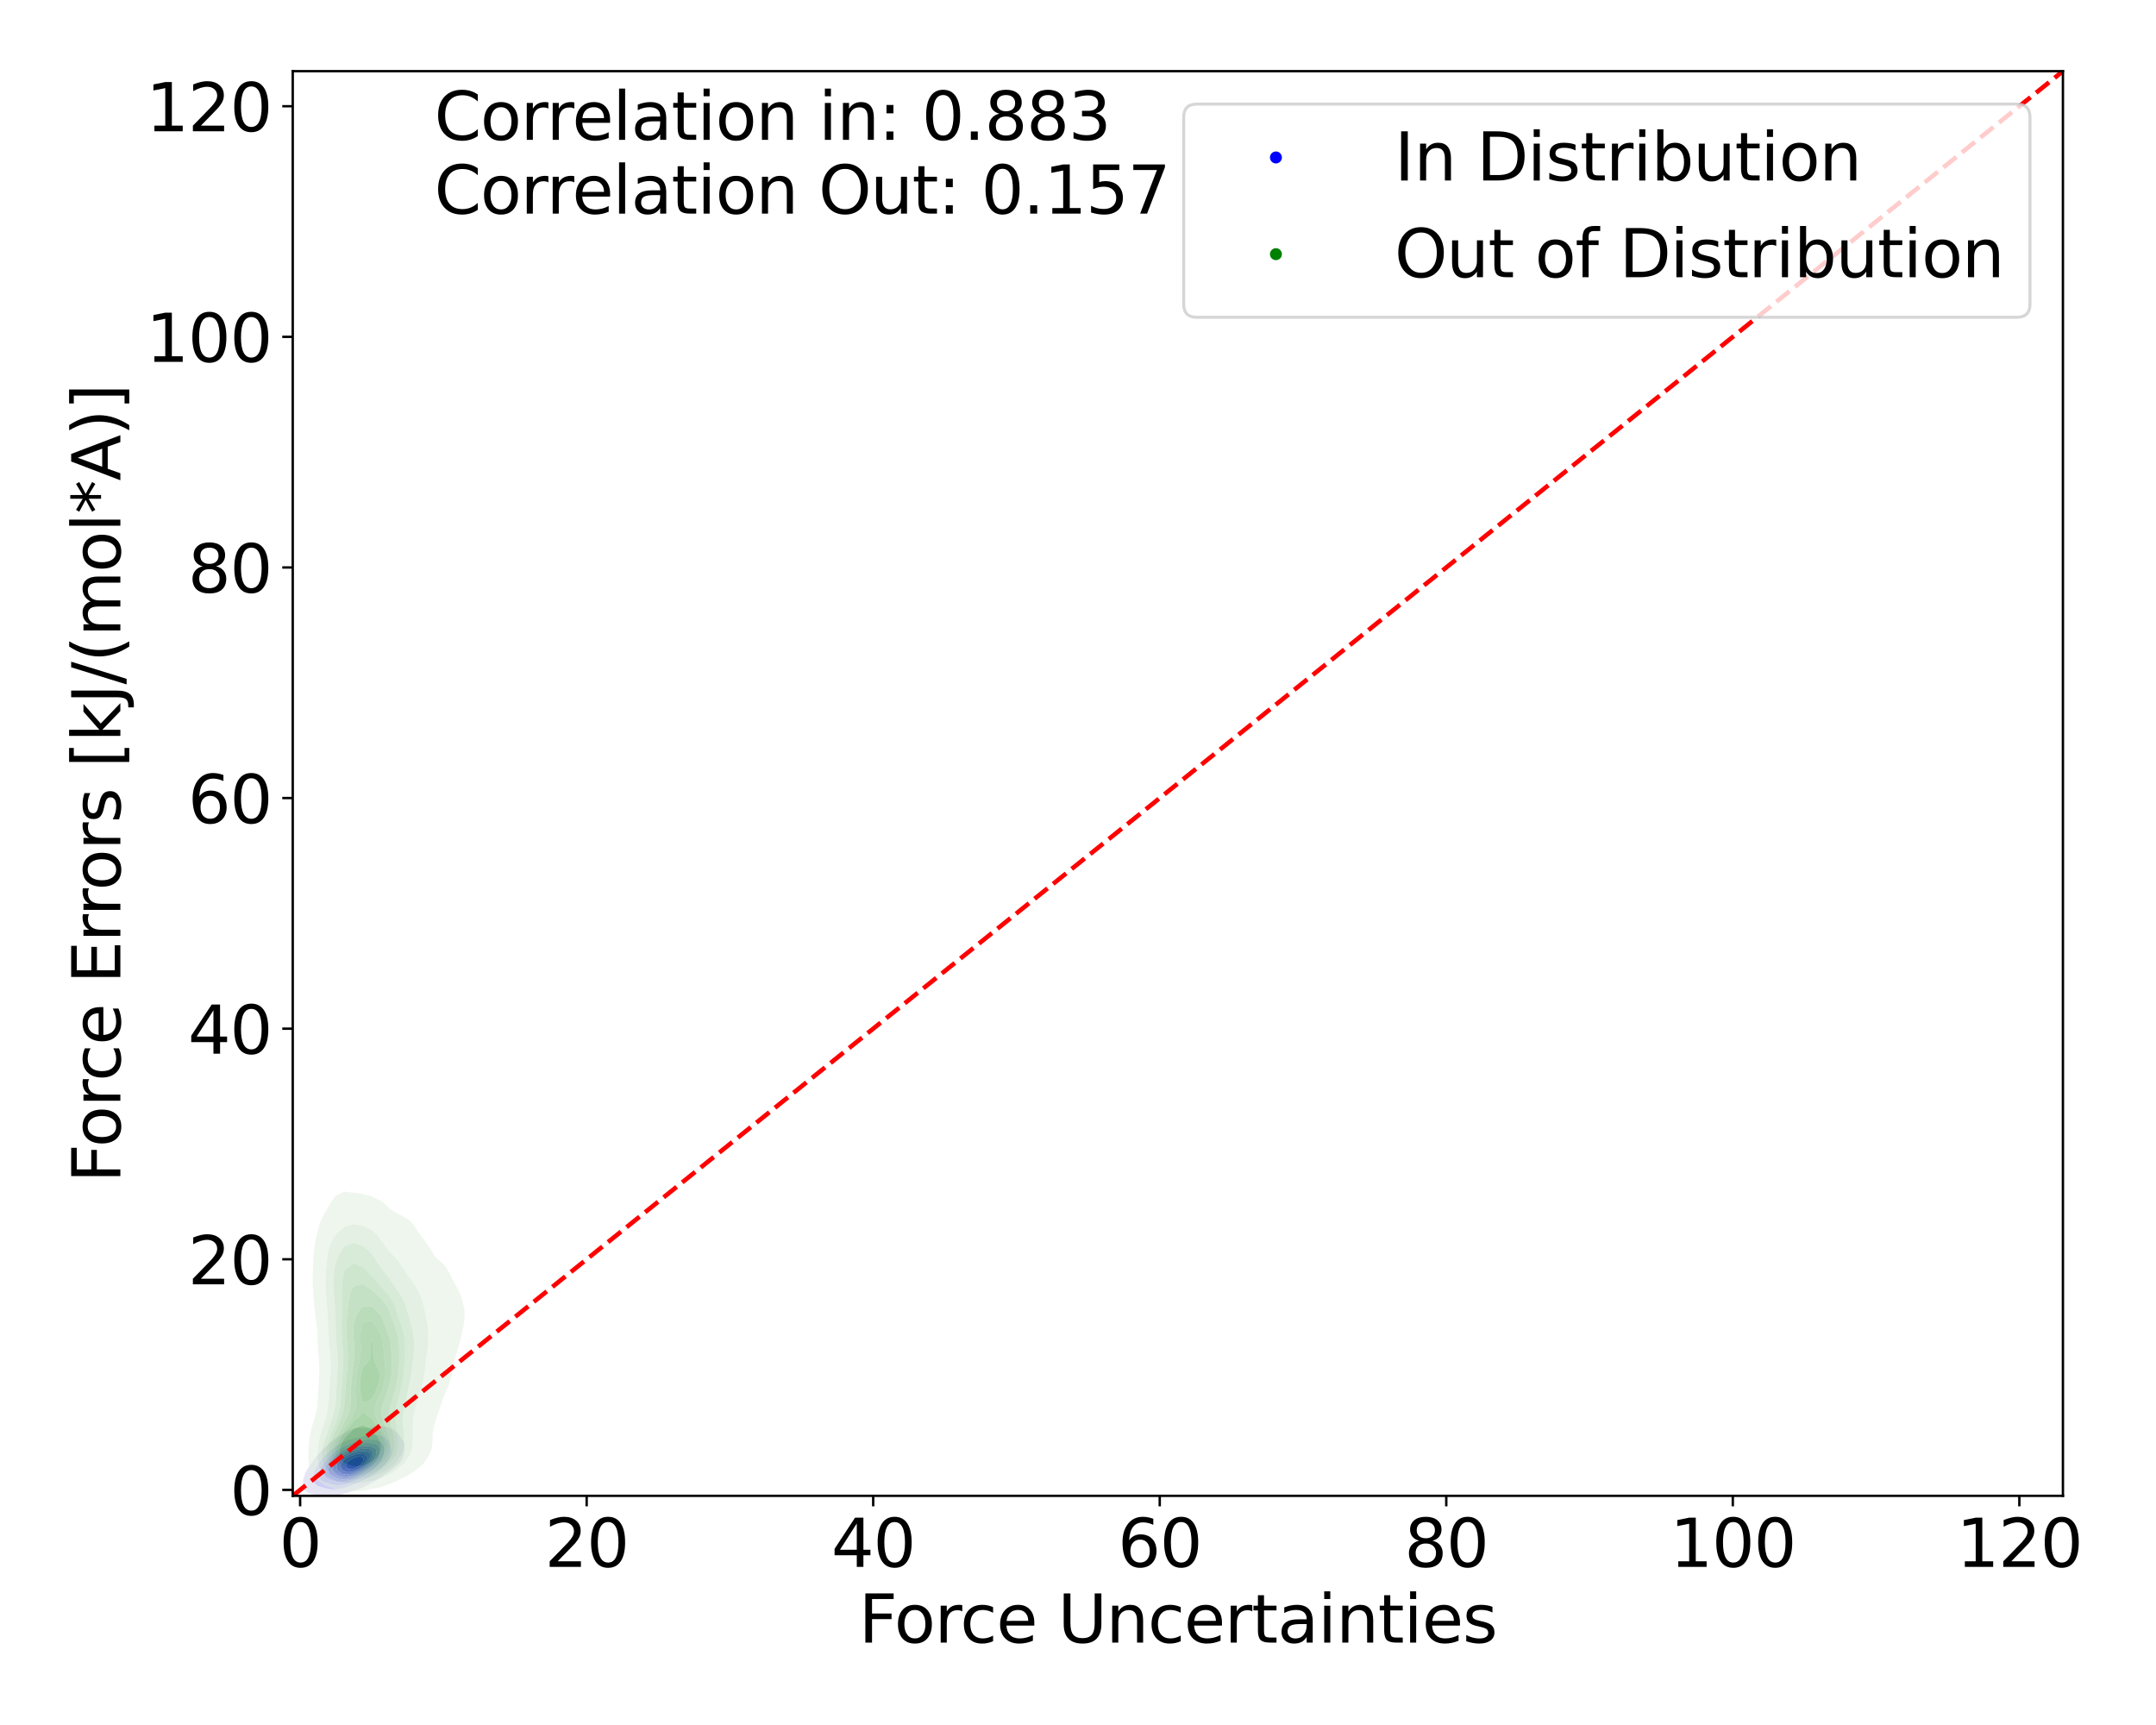 <?xml version="1.0" encoding="utf-8" standalone="no"?>
<!DOCTYPE svg PUBLIC "-//W3C//DTD SVG 1.1//EN"
  "http://www.w3.org/Graphics/SVG/1.1/DTD/svg11.dtd">
<svg xmlns:xlink="http://www.w3.org/1999/xlink" width="720pt" height="576pt" viewBox="0 0 720 576" xmlns="http://www.w3.org/2000/svg" version="1.1">
 <defs>
  <style type="text/css">*{stroke-linejoin: round; stroke-linecap: butt}</style>
 </defs>
 <g id="figure_1">
  <g id="patch_1">
   <path d="M 0 576 
L 720 576 
L 720 0 
L 0 0 
z
" style="fill: #ffffff"/>
  </g>
  <g id="axes_1">
   <g id="patch_2">
    <path d="M 97.76 499.48 
L 688.915 499.48 
L 688.915 23.76 
L 97.76 23.76 
z
" style="fill: #ffffff"/>
   </g>
   <g id="QuadContourSet_1">
    <path d="M 106.007 499.247 
L 107.415 499.548 
L 108.822 499.735 
L 110.23 499.764 
L 111.638 499.63 
L 113.046 499.304 
L 113.973 498.955 
L 114.453 498.857 
L 115.861 498.512 
L 117.269 498.039 
L 118.394 497.59 
L 118.677 497.519 
L 120.084 497.129 
L 121.492 496.538 
L 122.046 496.225 
L 122.9 495.889 
L 124.308 495.089 
L 124.649 494.86 
L 125.715 494.288 
L 126.832 493.495 
L 127.123 493.309 
L 128.531 492.343 
L 128.861 492.129 
L 129.939 491.398 
L 130.859 490.764 
L 131.346 490.351 
L 132.552 489.399 
L 132.754 489.157 
L 133.841 488.034 
L 134.162 487.315 
L 134.518 486.669 
L 134.933 485.304 
L 135.115 483.939 
L 135.141 482.574 
L 134.744 481.209 
L 134.162 480.422 
L 133.793 479.844 
L 132.754 478.495 
L 132.742 478.479 
L 131.346 477.364 
L 130.783 477.113 
L 129.939 476.722 
L 128.531 476.322 
L 127.123 476.179 
L 125.715 476.261 
L 124.308 476.479 
L 122.9 476.75 
L 121.492 476.873 
L 120.084 476.764 
L 118.677 476.936 
L 118.257 477.113 
L 117.269 477.387 
L 115.861 478.007 
L 115.102 478.479 
L 114.453 478.78 
L 113.046 479.699 
L 112.855 479.844 
L 111.638 480.612 
L 110.933 481.209 
L 110.23 481.733 
L 109.317 482.574 
L 108.822 483.005 
L 107.88 483.939 
L 107.415 484.411 
L 106.571 485.304 
L 106.007 485.969 
L 105.385 486.669 
L 104.599 487.746 
L 104.358 488.034 
L 103.393 489.399 
L 103.191 489.782 
L 102.511 490.764 
L 101.904 492.129 
L 101.783 492.575 
L 101.399 493.495 
L 101.175 494.86 
L 101.259 496.225 
L 101.768 497.59 
L 101.783 497.61 
L 103.191 498.683 
L 104.599 498.955 
L 104.599 498.955 
z
M 106.168 496.225 
L 106.007 496.173 
L 104.611 494.86 
L 104.599 494.73 
L 104.493 493.495 
L 104.599 493.037 
L 104.746 492.129 
L 105.218 490.764 
L 106.007 489.424 
L 106.019 489.399 
L 106.905 488.034 
L 107.415 487.434 
L 108.036 486.669 
L 108.822 485.849 
L 109.372 485.304 
L 110.23 484.505 
L 110.933 483.939 
L 111.638 483.352 
L 112.825 482.574 
L 113.046 482.41 
L 114.453 481.575 
L 115.397 481.209 
L 115.861 480.974 
L 117.269 480.472 
L 118.677 480.141 
L 120.084 479.868 
L 120.203 479.844 
L 121.492 479.451 
L 122.9 479.161 
L 124.308 479.037 
L 125.715 479.106 
L 127.123 479.335 
L 128.531 479.844 
L 128.531 479.844 
L 129.837 481.209 
L 129.939 481.518 
L 130.347 482.574 
L 130.668 483.939 
L 130.725 485.304 
L 130.32 486.669 
L 129.939 487.261 
L 129.512 488.034 
L 128.531 489.191 
L 128.363 489.399 
L 127.123 490.581 
L 126.92 490.764 
L 125.715 491.727 
L 125.127 492.129 
L 124.308 492.692 
L 122.9 493.447 
L 122.802 493.495 
L 121.492 494.203 
L 120.084 494.774 
L 119.868 494.86 
L 118.677 495.459 
L 117.269 496.001 
L 116.552 496.225 
L 115.861 496.54 
L 114.453 497 
L 113.046 497.259 
L 111.638 497.343 
L 110.23 497.241 
L 108.822 496.952 
L 107.415 496.58 
z
" clip-path="url(#pd2babc1412)" style="fill: #e5e5f3"/>
    <path d="M 107.415 496.58 
L 108.822 496.952 
L 110.23 497.241 
L 111.638 497.343 
L 113.046 497.259 
L 114.453 497 
L 115.861 496.54 
L 116.552 496.225 
L 117.269 496.001 
L 118.677 495.459 
L 119.868 494.86 
L 120.084 494.774 
L 121.492 494.203 
L 122.802 493.495 
L 122.9 493.447 
L 124.308 492.692 
L 125.127 492.129 
L 125.715 491.727 
L 126.92 490.764 
L 127.123 490.581 
L 128.363 489.399 
L 128.531 489.191 
L 129.512 488.034 
L 129.939 487.261 
L 130.32 486.669 
L 130.725 485.304 
L 130.668 483.939 
L 130.347 482.574 
L 129.939 481.518 
L 129.837 481.209 
L 128.531 479.844 
L 128.531 479.844 
L 127.123 479.335 
L 125.715 479.106 
L 124.308 479.037 
L 122.9 479.161 
L 121.492 479.451 
L 120.203 479.844 
L 120.084 479.868 
L 118.677 480.141 
L 117.269 480.472 
L 115.861 480.974 
L 115.397 481.209 
L 114.453 481.575 
L 113.046 482.41 
L 112.825 482.574 
L 111.638 483.352 
L 110.933 483.939 
L 110.23 484.505 
L 109.372 485.304 
L 108.822 485.849 
L 108.036 486.669 
L 107.415 487.434 
L 106.905 488.034 
L 106.019 489.399 
L 106.007 489.424 
L 105.218 490.764 
L 104.746 492.129 
L 104.599 493.037 
L 104.493 493.495 
L 104.599 494.73 
L 104.611 494.86 
L 106.007 496.173 
L 106.168 496.225 
z
M 108.185 494.86 
L 107.415 494.511 
L 106.524 493.495 
L 106.491 492.129 
L 106.911 490.764 
L 107.415 489.869 
L 107.643 489.399 
L 108.602 488.034 
L 108.822 487.779 
L 109.797 486.669 
L 110.23 486.242 
L 111.301 485.304 
L 111.638 485.019 
L 113.046 484.036 
L 113.219 483.939 
L 114.453 483.179 
L 115.861 482.6 
L 115.934 482.574 
L 117.269 481.994 
L 118.677 481.549 
L 120.002 481.209 
L 120.084 481.18 
L 121.492 480.817 
L 122.9 480.659 
L 124.308 480.694 
L 125.715 480.874 
L 126.75 481.209 
L 127.123 481.381 
L 128.096 482.574 
L 128.317 483.939 
L 128.237 485.304 
L 127.915 486.669 
L 127.172 488.034 
L 127.123 488.094 
L 126.1 489.399 
L 125.715 489.751 
L 124.551 490.764 
L 124.308 490.944 
L 122.9 491.925 
L 122.583 492.129 
L 121.492 492.816 
L 120.128 493.495 
L 120.084 493.519 
L 118.677 494.309 
L 117.269 494.86 
L 117.269 494.86 
L 115.861 495.455 
L 114.453 495.8 
L 113.046 495.945 
L 111.638 495.866 
L 110.23 495.543 
L 108.822 495.078 
z
" clip-path="url(#pd2babc1412)" style="fill: #ccccf5"/>
    <path d="M 108.822 495.078 
L 110.23 495.543 
L 111.638 495.866 
L 113.046 495.945 
L 114.453 495.8 
L 115.861 495.455 
L 117.269 494.86 
L 117.269 494.86 
L 118.677 494.309 
L 120.084 493.519 
L 120.128 493.495 
L 121.492 492.816 
L 122.583 492.129 
L 122.9 491.925 
L 124.308 490.944 
L 124.551 490.764 
L 125.715 489.751 
L 126.1 489.399 
L 127.123 488.094 
L 127.172 488.034 
L 127.915 486.669 
L 128.237 485.304 
L 128.317 483.939 
L 128.096 482.574 
L 127.123 481.381 
L 126.75 481.209 
L 125.715 480.874 
L 124.308 480.694 
L 122.9 480.659 
L 121.492 480.817 
L 120.084 481.18 
L 120.002 481.209 
L 118.677 481.549 
L 117.269 481.994 
L 115.934 482.574 
L 115.861 482.6 
L 114.453 483.179 
L 113.219 483.939 
L 113.046 484.036 
L 111.638 485.019 
L 111.301 485.304 
L 110.23 486.242 
L 109.797 486.669 
L 108.822 487.779 
L 108.602 488.034 
L 107.643 489.399 
L 107.415 489.869 
L 106.911 490.764 
L 106.491 492.129 
L 106.524 493.495 
L 107.415 494.511 
L 108.185 494.86 
z
M 112.845 494.86 
L 111.638 494.623 
L 110.23 494.102 
L 108.833 493.495 
L 108.822 493.487 
L 107.962 492.129 
L 108.192 490.764 
L 108.822 489.556 
L 108.895 489.399 
L 109.866 488.034 
L 110.23 487.636 
L 111.173 486.669 
L 111.638 486.251 
L 112.891 485.304 
L 113.046 485.189 
L 114.453 484.301 
L 115.203 483.939 
L 115.861 483.59 
L 117.269 483.003 
L 118.585 482.574 
L 118.677 482.538 
L 120.084 482.11 
L 121.492 481.87 
L 122.9 481.815 
L 124.308 481.914 
L 125.715 482.269 
L 126.179 482.574 
L 126.894 483.939 
L 126.825 485.304 
L 126.418 486.669 
L 125.715 487.816 
L 125.601 488.034 
L 124.475 489.399 
L 124.308 489.549 
L 122.915 490.764 
L 122.9 490.775 
L 121.492 491.829 
L 121.026 492.129 
L 120.084 492.737 
L 118.677 493.447 
L 118.565 493.495 
L 117.269 494.139 
L 115.861 494.594 
L 114.453 494.86 
L 114.453 494.86 
L 113.046 494.894 
z
" clip-path="url(#pd2babc1412)" style="fill: #b0b0f6"/>
    <path d="M 113.046 494.894 
L 114.453 494.86 
L 114.453 494.86 
L 115.861 494.594 
L 117.269 494.139 
L 118.565 493.495 
L 118.677 493.447 
L 120.084 492.737 
L 121.026 492.129 
L 121.492 491.829 
L 122.9 490.775 
L 122.915 490.764 
L 124.308 489.549 
L 124.475 489.399 
L 125.601 488.034 
L 125.715 487.816 
L 126.418 486.669 
L 126.825 485.304 
L 126.894 483.939 
L 126.179 482.574 
L 125.715 482.269 
L 124.308 481.914 
L 122.9 481.815 
L 121.492 481.87 
L 120.084 482.11 
L 118.677 482.538 
L 118.585 482.574 
L 117.269 483.003 
L 115.861 483.59 
L 115.203 483.939 
L 114.453 484.301 
L 113.046 485.189 
L 112.891 485.304 
L 111.638 486.251 
L 111.173 486.669 
L 110.23 487.636 
L 109.866 488.034 
L 108.895 489.399 
L 108.822 489.556 
L 108.192 490.764 
L 107.962 492.129 
L 108.822 493.487 
L 108.833 493.495 
L 110.23 494.102 
L 111.638 494.623 
L 112.845 494.86 
z
M 111.935 493.495 
L 111.638 493.354 
L 110.23 492.566 
L 109.693 492.129 
L 109.44 490.764 
L 109.997 489.399 
L 110.23 489.087 
L 111.007 488.034 
L 111.638 487.395 
L 112.421 486.669 
L 113.046 486.168 
L 114.353 485.304 
L 114.453 485.239 
L 115.861 484.47 
L 117.102 483.939 
L 117.269 483.862 
L 118.677 483.352 
L 120.084 483.008 
L 121.492 482.844 
L 122.9 482.851 
L 124.308 483.057 
L 125.559 483.939 
L 125.715 485.304 
L 125.322 486.669 
L 124.528 488.034 
L 124.308 488.289 
L 123.398 489.399 
L 122.9 489.851 
L 121.841 490.764 
L 121.492 491.027 
L 120.084 491.975 
L 119.816 492.129 
L 118.677 492.803 
L 117.269 493.405 
L 116.952 493.495 
L 115.861 493.855 
L 114.453 494.024 
L 113.046 493.875 
z
" clip-path="url(#pd2babc1412)" style="fill: #9595f7"/>
    <path d="M 113.046 493.875 
L 114.453 494.024 
L 115.861 493.855 
L 116.952 493.495 
L 117.269 493.405 
L 118.677 492.803 
L 119.816 492.129 
L 120.084 491.975 
L 121.492 491.027 
L 121.841 490.764 
L 122.9 489.851 
L 123.398 489.399 
L 124.308 488.289 
L 124.528 488.034 
L 125.322 486.669 
L 125.715 485.304 
L 125.559 483.939 
L 124.308 483.057 
L 122.9 482.851 
L 121.492 482.844 
L 120.084 483.008 
L 118.677 483.352 
L 117.269 483.862 
L 117.102 483.939 
L 115.861 484.47 
L 114.453 485.239 
L 114.353 485.304 
L 113.046 486.168 
L 112.421 486.669 
L 111.638 487.395 
L 111.007 488.034 
L 110.23 489.087 
L 109.997 489.399 
L 109.44 490.764 
L 109.693 492.129 
L 110.23 492.566 
L 111.638 493.354 
L 111.935 493.495 
z
M 112.001 492.129 
L 111.638 491.772 
L 110.889 490.764 
L 111.174 489.399 
L 111.638 488.759 
L 112.158 488.034 
L 113.046 487.21 
L 113.677 486.669 
L 114.453 486.129 
L 115.861 485.304 
L 115.861 485.304 
L 117.269 484.669 
L 118.677 484.186 
L 119.824 483.939 
L 120.084 483.88 
L 121.492 483.762 
L 122.9 483.811 
L 123.381 483.939 
L 124.308 484.524 
L 124.667 485.304 
L 124.392 486.669 
L 124.308 486.808 
L 123.64 488.034 
L 122.9 488.89 
L 122.462 489.399 
L 121.492 490.26 
L 120.863 490.764 
L 120.084 491.32 
L 118.682 492.129 
L 118.677 492.132 
L 117.269 492.745 
L 115.861 493.088 
L 114.453 493.116 
L 113.046 492.701 
z
" clip-path="url(#pd2babc1412)" style="fill: #7979f9"/>
    <path d="M 113.046 492.701 
L 114.453 493.116 
L 115.861 493.088 
L 117.269 492.745 
L 118.677 492.132 
L 118.682 492.129 
L 120.084 491.32 
L 120.863 490.764 
L 121.492 490.26 
L 122.462 489.399 
L 122.9 488.89 
L 123.64 488.034 
L 124.308 486.808 
L 124.392 486.669 
L 124.667 485.304 
L 124.308 484.524 
L 123.381 483.939 
L 122.9 483.811 
L 121.492 483.762 
L 120.084 483.88 
L 119.824 483.939 
L 118.677 484.186 
L 117.269 484.669 
L 115.861 485.304 
L 115.861 485.304 
L 114.453 486.129 
L 113.677 486.669 
L 113.046 487.21 
L 112.158 488.034 
L 111.638 488.759 
L 111.174 489.399 
L 110.889 490.764 
L 111.638 491.772 
L 112.001 492.129 
z
M 114.123 492.129 
L 113.046 491.322 
L 112.478 490.764 
L 112.364 489.399 
L 113.046 488.335 
L 113.232 488.034 
L 114.453 487.002 
L 114.873 486.669 
L 115.861 486.09 
L 117.269 485.39 
L 117.504 485.304 
L 118.677 484.921 
L 120.084 484.646 
L 121.492 484.565 
L 122.9 484.8 
L 123.53 485.304 
L 123.588 486.669 
L 122.9 488.034 
L 122.9 488.034 
L 121.726 489.399 
L 121.492 489.607 
L 120.084 490.734 
L 120.039 490.764 
L 118.677 491.556 
L 117.336 492.129 
L 117.269 492.159 
L 115.861 492.408 
L 114.453 492.256 
z
" clip-path="url(#pd2babc1412)" style="fill: #5d5dfa"/>
    <path d="M 114.453 492.256 
L 115.861 492.408 
L 117.269 492.159 
L 117.336 492.129 
L 118.677 491.556 
L 120.039 490.764 
L 120.084 490.734 
L 121.492 489.607 
L 121.726 489.399 
L 122.9 488.034 
L 122.9 488.034 
L 123.588 486.669 
L 123.53 485.304 
L 122.9 484.8 
L 121.492 484.565 
L 120.084 484.646 
L 118.677 484.921 
L 117.504 485.304 
L 117.269 485.39 
L 115.861 486.09 
L 114.873 486.669 
L 114.453 487.002 
L 113.232 488.034 
L 113.046 488.335 
L 112.364 489.399 
L 112.478 490.764 
L 113.046 491.322 
L 114.123 492.129 
z
M 114.051 490.764 
L 113.65 489.399 
L 114.394 488.034 
L 114.453 487.984 
L 115.861 486.888 
L 116.182 486.669 
L 117.269 486.15 
L 118.677 485.648 
L 120.084 485.362 
L 121.492 485.304 
L 122.822 486.669 
L 122.19 488.034 
L 121.492 488.853 
L 120.993 489.399 
L 120.084 490.125 
L 119.122 490.764 
L 118.677 491.023 
L 117.269 491.516 
L 115.861 491.634 
L 114.453 491.083 
z
" clip-path="url(#pd2babc1412)" style="fill: #4444fc"/>
    <path d="M 114.453 491.083 
L 115.861 491.634 
L 117.269 491.516 
L 118.677 491.023 
L 119.122 490.764 
L 120.084 490.125 
L 120.993 489.399 
L 121.492 488.853 
L 122.19 488.034 
L 122.822 486.669 
L 121.492 485.304 
L 120.084 485.362 
L 118.677 485.648 
L 117.269 486.15 
L 116.182 486.669 
L 115.861 486.888 
L 114.453 487.984 
L 114.394 488.034 
L 113.65 489.399 
L 114.051 490.764 
z
M 115.396 489.399 
L 115.861 488.454 
L 116.094 488.034 
L 117.269 487.252 
L 118.443 486.669 
L 118.677 486.589 
L 120.084 486.36 
L 121.492 486.661 
L 121.5 486.669 
L 121.492 486.713 
L 121.243 488.034 
L 120.084 489.399 
L 120.084 489.399 
L 118.677 490.187 
L 117.269 490.719 
L 115.861 490.199 
z
" clip-path="url(#pd2babc1412)" style="fill: #2929fd"/>
    <path d="M 115.861 490.199 
L 117.269 490.719 
L 118.677 490.187 
L 120.084 489.399 
L 120.084 489.399 
L 121.243 488.034 
L 121.492 486.713 
L 121.5 486.669 
L 121.492 486.661 
L 120.084 486.36 
L 118.677 486.589 
L 118.443 486.669 
L 117.269 487.252 
L 116.094 488.034 
L 115.861 488.454 
L 115.396 489.399 
z
" clip-path="url(#pd2babc1412)" style="fill: #0d0dfe"/>
   </g>
   <g id="QuadContourSet_2">
    <path d="M 115.083 497.81 
L 118.124 497.965 
L 121.165 497.797 
L 124.135 497.231 
L 124.206 497.222 
L 127.247 496.553 
L 129.292 495.794 
L 130.288 495.44 
L 132.751 494.357 
L 133.329 494.065 
L 135.702 492.92 
L 136.37 492.499 
L 138.171 491.483 
L 139.411 490.446 
L 139.984 490.046 
L 141.544 488.609 
L 142.452 487.176 
L 142.456 487.171 
L 143.441 485.734 
L 144.004 484.297 
L 144.289 482.86 
L 144.401 481.423 
L 144.443 479.986 
L 144.523 478.549 
L 144.725 477.112 
L 145.06 475.675 
L 145.464 474.238 
L 145.493 474.141 
L 145.99 472.801 
L 146.48 471.363 
L 146.952 469.926 
L 147.442 468.489 
L 147.967 467.052 
L 148.503 465.615 
L 148.534 465.529 
L 149.158 464.178 
L 149.74 462.741 
L 150.237 461.304 
L 150.66 459.867 
L 151.017 458.43 
L 151.313 456.992 
L 151.557 455.555 
L 151.575 455.441 
L 151.877 454.118 
L 152.245 452.681 
L 152.665 451.244 
L 153.105 449.807 
L 153.52 448.37 
L 153.887 446.933 
L 154.212 445.496 
L 154.507 444.059 
L 154.616 443.444 
L 154.801 442.622 
L 155.04 441.184 
L 155.168 439.747 
L 155.162 438.31 
L 155.009 436.873 
L 154.696 435.436 
L 154.616 435.194 
L 154.334 433.999 
L 153.862 432.562 
L 153.24 431.125 
L 152.481 429.688 
L 151.633 428.251 
L 151.575 428.147 
L 150.912 426.813 
L 150.215 425.376 
L 149.437 423.939 
L 148.534 422.597 
L 148.453 422.502 
L 146.962 421.065 
L 145.493 419.932 
L 145.316 419.628 
L 144.455 418.191 
L 143.526 416.754 
L 142.536 415.317 
L 142.452 415.193 
L 141.515 413.88 
L 140.484 412.442 
L 139.411 411.005 
L 139.411 411.005 
L 138.505 409.568 
L 137.342 408.131 
L 136.37 407.129 
L 135.607 406.694 
L 133.329 405.567 
L 132.866 405.257 
L 130.454 403.82 
L 130.288 403.719 
L 128.91 402.383 
L 127.247 401.005 
L 127.134 400.946 
L 124.206 399.567 
L 124.021 399.509 
L 121.165 398.673 
L 118.124 398.271 
L 116.54 398.072 
L 115.083 397.872 
L 114.641 398.072 
L 112.041 399.313 
L 111.895 399.509 
L 110.887 400.946 
L 110.003 402.383 
L 109.173 403.82 
L 109 404.108 
L 108.311 405.257 
L 107.571 406.694 
L 106.969 408.131 
L 106.491 409.568 
L 106.123 411.005 
L 105.959 411.825 
L 105.772 412.442 
L 105.424 413.88 
L 105.162 415.317 
L 104.964 416.754 
L 104.816 418.191 
L 104.703 419.628 
L 104.614 421.065 
L 104.541 422.502 
L 104.485 423.939 
L 104.449 425.376 
L 104.438 426.813 
L 104.456 428.251 
L 104.499 429.688 
L 104.562 431.125 
L 104.643 432.562 
L 104.746 433.999 
L 104.872 435.436 
L 105.023 436.873 
L 105.194 438.31 
L 105.377 439.747 
L 105.566 441.184 
L 105.756 442.622 
L 105.938 444.059 
L 105.959 444.249 
L 106.015 445.496 
L 106.072 446.933 
L 106.124 448.37 
L 106.182 449.807 
L 106.257 451.244 
L 106.353 452.681 
L 106.46 454.118 
L 106.555 455.555 
L 106.613 456.992 
L 106.616 458.43 
L 106.569 459.867 
L 106.488 461.304 
L 106.391 462.741 
L 106.294 464.178 
L 106.204 465.615 
L 106.12 467.052 
L 106.037 468.489 
L 105.959 469.666 
L 105.917 469.926 
L 105.618 471.363 
L 105.252 472.801 
L 104.835 474.238 
L 104.403 475.675 
L 103.999 477.112 
L 103.653 478.549 
L 103.38 479.986 
L 103.178 481.423 
L 103.041 482.86 
L 102.96 484.297 
L 102.93 485.734 
L 102.959 487.171 
L 103.067 488.609 
L 103.299 490.046 
L 103.748 491.483 
L 104.603 492.92 
L 105.959 494.169 
L 106.134 494.357 
L 108.084 495.794 
L 109 496.278 
L 112.041 497.205 
L 112.222 497.231 
z
M 112.488 494.357 
L 112.041 494.241 
L 109.41 492.92 
L 109 492.622 
L 107.72 491.483 
L 106.804 490.046 
L 106.332 488.609 
L 106.111 487.171 
L 106.048 485.734 
L 106.098 484.297 
L 106.243 482.86 
L 106.476 481.423 
L 106.795 479.986 
L 107.191 478.549 
L 107.649 477.112 
L 108.143 475.675 
L 108.645 474.238 
L 109 473.153 
L 109.078 472.801 
L 109.339 471.363 
L 109.552 469.926 
L 109.712 468.489 
L 109.827 467.052 
L 109.917 465.615 
L 110.003 464.178 
L 110.101 462.741 
L 110.213 461.304 
L 110.328 459.867 
L 110.427 458.43 
L 110.485 456.992 
L 110.483 455.555 
L 110.419 454.118 
L 110.309 452.681 
L 110.176 451.244 
L 110.044 449.807 
L 109.924 448.37 
L 109.821 446.933 
L 109.736 445.496 
L 109.667 444.059 
L 109.611 442.622 
L 109.557 441.184 
L 109.494 439.747 
L 109.409 438.31 
L 109.297 436.873 
L 109.17 435.436 
L 109.044 433.999 
L 109 433.401 
L 108.917 432.562 
L 108.814 431.125 
L 108.752 429.688 
L 108.731 428.251 
L 108.749 426.813 
L 108.808 425.376 
L 108.907 423.939 
L 109 422.918 
L 109.031 422.502 
L 109.164 421.065 
L 109.34 419.628 
L 109.583 418.191 
L 109.927 416.754 
L 110.416 415.317 
L 111.096 413.88 
L 112.011 412.442 
L 112.041 412.4 
L 113.428 411.005 
L 115.083 409.709 
L 115.518 409.568 
L 118.124 408.773 
L 121.165 409.369 
L 121.625 409.568 
L 124.206 410.775 
L 124.492 411.005 
L 125.985 412.442 
L 127.077 413.88 
L 127.247 414.142 
L 128.104 415.317 
L 129.149 416.754 
L 130.253 418.191 
L 130.288 418.232 
L 131.732 419.628 
L 132.984 421.065 
L 133.329 421.534 
L 134.009 422.502 
L 134.94 423.939 
L 135.842 425.376 
L 136.37 426.211 
L 136.858 426.813 
L 137.939 428.251 
L 138.862 429.688 
L 139.411 430.706 
L 139.623 431.125 
L 140.282 432.562 
L 140.845 433.999 
L 141.306 435.436 
L 141.671 436.873 
L 141.966 438.31 
L 142.22 439.747 
L 142.452 441.184 
L 142.452 441.184 
L 142.716 442.622 
L 142.914 444.059 
L 143.027 445.496 
L 143.049 446.933 
L 142.986 448.37 
L 142.849 449.807 
L 142.656 451.244 
L 142.452 452.529 
L 142.435 452.681 
L 142.269 454.118 
L 142.098 455.555 
L 141.924 456.992 
L 141.74 458.43 
L 141.527 459.867 
L 141.265 461.304 
L 140.937 462.741 
L 140.54 464.178 
L 140.073 465.615 
L 139.544 467.052 
L 139.411 467.398 
L 139.105 468.489 
L 138.727 469.926 
L 138.399 471.363 
L 138.143 472.801 
L 137.97 474.238 
L 137.873 475.675 
L 137.837 477.112 
L 137.839 478.549 
L 137.852 479.986 
L 137.832 481.423 
L 137.715 482.86 
L 137.416 484.297 
L 136.819 485.734 
L 136.37 486.392 
L 136.02 487.171 
L 134.989 488.609 
L 133.329 489.962 
L 133.249 490.046 
L 131.418 491.483 
L 130.288 492.117 
L 128.752 492.92 
L 127.247 493.59 
L 124.695 494.357 
L 124.206 494.514 
L 121.165 495.121 
L 118.124 495.288 
L 115.083 495.05 
z
" clip-path="url(#pd2babc1412)" style="fill: #e0eedf; fill-opacity: 0.5"/>
    <path d="M 115.083 495.05 
L 118.124 495.288 
L 121.165 495.121 
L 124.206 494.514 
L 124.695 494.357 
L 127.247 493.59 
L 128.752 492.92 
L 130.288 492.117 
L 131.418 491.483 
L 133.249 490.046 
L 133.329 489.962 
L 134.989 488.609 
L 136.02 487.171 
L 136.37 486.392 
L 136.819 485.734 
L 137.416 484.297 
L 137.715 482.86 
L 137.832 481.423 
L 137.852 479.986 
L 137.839 478.549 
L 137.837 477.112 
L 137.873 475.675 
L 137.97 474.238 
L 138.143 472.801 
L 138.399 471.363 
L 138.727 469.926 
L 139.105 468.489 
L 139.411 467.398 
L 139.544 467.052 
L 140.073 465.615 
L 140.54 464.178 
L 140.937 462.741 
L 141.265 461.304 
L 141.527 459.867 
L 141.74 458.43 
L 141.924 456.992 
L 142.098 455.555 
L 142.269 454.118 
L 142.435 452.681 
L 142.452 452.529 
L 142.656 451.244 
L 142.849 449.807 
L 142.986 448.37 
L 143.049 446.933 
L 143.027 445.496 
L 142.914 444.059 
L 142.716 442.622 
L 142.452 441.184 
L 142.452 441.184 
L 142.22 439.747 
L 141.966 438.31 
L 141.671 436.873 
L 141.306 435.436 
L 140.845 433.999 
L 140.282 432.562 
L 139.623 431.125 
L 139.411 430.706 
L 138.862 429.688 
L 137.939 428.251 
L 136.858 426.813 
L 136.37 426.211 
L 135.842 425.376 
L 134.94 423.939 
L 134.009 422.502 
L 133.329 421.534 
L 132.984 421.065 
L 131.732 419.628 
L 130.288 418.232 
L 130.253 418.191 
L 129.149 416.754 
L 128.104 415.317 
L 127.247 414.142 
L 127.077 413.88 
L 125.985 412.442 
L 124.492 411.005 
L 124.206 410.775 
L 121.625 409.568 
L 121.165 409.369 
L 118.124 408.773 
L 115.518 409.568 
L 115.083 409.709 
L 113.428 411.005 
L 112.041 412.4 
L 112.011 412.442 
L 111.096 413.88 
L 110.416 415.317 
L 109.927 416.754 
L 109.583 418.191 
L 109.34 419.628 
L 109.164 421.065 
L 109.031 422.502 
L 109 422.918 
L 108.907 423.939 
L 108.808 425.376 
L 108.749 426.813 
L 108.731 428.251 
L 108.752 429.688 
L 108.814 431.125 
L 108.917 432.562 
L 109 433.401 
L 109.044 433.999 
L 109.17 435.436 
L 109.297 436.873 
L 109.409 438.31 
L 109.494 439.747 
L 109.557 441.184 
L 109.611 442.622 
L 109.667 444.059 
L 109.736 445.496 
L 109.821 446.933 
L 109.924 448.37 
L 110.044 449.807 
L 110.176 451.244 
L 110.309 452.681 
L 110.419 454.118 
L 110.483 455.555 
L 110.485 456.992 
L 110.427 458.43 
L 110.328 459.867 
L 110.213 461.304 
L 110.101 462.741 
L 110.003 464.178 
L 109.917 465.615 
L 109.827 467.052 
L 109.712 468.489 
L 109.552 469.926 
L 109.339 471.363 
L 109.078 472.801 
L 109 473.153 
L 108.645 474.238 
L 108.143 475.675 
L 107.649 477.112 
L 107.191 478.549 
L 106.795 479.986 
L 106.476 481.423 
L 106.243 482.86 
L 106.098 484.297 
L 106.048 485.734 
L 106.111 487.171 
L 106.332 488.609 
L 106.804 490.046 
L 107.72 491.483 
L 109 492.622 
L 109.41 492.92 
L 112.041 494.241 
L 112.488 494.357 
z
M 113.042 492.92 
L 112.041 492.56 
L 110.294 491.483 
L 109 490.108 
L 108.947 490.046 
L 108.086 488.609 
L 107.67 487.171 
L 107.537 485.734 
L 107.609 484.297 
L 107.85 482.86 
L 108.243 481.423 
L 108.775 479.986 
L 109 479.447 
L 109.278 478.549 
L 109.745 477.112 
L 110.23 475.675 
L 110.712 474.238 
L 111.167 472.801 
L 111.568 471.363 
L 111.888 469.926 
L 112.041 468.932 
L 112.093 468.489 
L 112.195 467.052 
L 112.26 465.615 
L 112.32 464.178 
L 112.398 462.741 
L 112.501 461.304 
L 112.619 459.867 
L 112.731 458.43 
L 112.813 456.992 
L 112.848 455.555 
L 112.826 454.118 
L 112.753 452.681 
L 112.643 451.244 
L 112.517 449.807 
L 112.39 448.37 
L 112.277 446.933 
L 112.186 445.496 
L 112.126 444.059 
L 112.096 442.622 
L 112.085 441.184 
L 112.075 439.747 
L 112.041 438.31 
L 112.041 438.31 
L 111.955 436.873 
L 111.823 435.436 
L 111.667 433.999 
L 111.522 432.562 
L 111.415 431.125 
L 111.359 429.688 
L 111.358 428.251 
L 111.413 426.813 
L 111.526 425.376 
L 111.703 423.939 
L 111.955 422.502 
L 112.041 422.118 
L 112.379 421.065 
L 112.956 419.628 
L 113.69 418.191 
L 114.628 416.754 
L 115.083 416.176 
L 117.312 415.317 
L 118.124 415.013 
L 119.009 415.317 
L 121.165 416.101 
L 122.009 416.754 
L 123.585 418.191 
L 124.206 418.827 
L 124.732 419.628 
L 125.661 421.065 
L 126.586 422.502 
L 127.247 423.508 
L 127.628 423.939 
L 128.845 425.376 
L 129.941 426.813 
L 130.288 427.274 
L 130.957 428.251 
L 131.934 429.688 
L 132.857 431.125 
L 133.329 431.927 
L 133.78 432.562 
L 134.617 433.999 
L 135.237 435.436 
L 135.713 436.873 
L 136.118 438.31 
L 136.37 439.25 
L 136.536 439.747 
L 136.994 441.184 
L 137.397 442.622 
L 137.732 444.059 
L 137.99 445.496 
L 138.162 446.933 
L 138.245 448.37 
L 138.242 449.807 
L 138.169 451.244 
L 138.046 452.681 
L 137.894 454.118 
L 137.729 455.555 
L 137.554 456.992 
L 137.365 458.43 
L 137.147 459.867 
L 136.888 461.304 
L 136.581 462.741 
L 136.37 463.595 
L 136.274 464.178 
L 135.997 465.615 
L 135.674 467.052 
L 135.327 468.489 
L 134.993 469.926 
L 134.723 471.363 
L 134.556 472.801 
L 134.508 474.238 
L 134.563 475.675 
L 134.682 477.112 
L 134.822 478.549 
L 134.936 479.986 
L 134.981 481.423 
L 134.903 482.86 
L 134.634 484.297 
L 134.075 485.734 
L 133.329 486.833 
L 133.165 487.171 
L 132.121 488.609 
L 130.368 490.046 
L 130.288 490.099 
L 128.175 491.483 
L 127.247 491.951 
L 124.564 492.92 
L 124.206 493.045 
L 121.165 493.708 
L 118.124 493.886 
L 115.083 493.569 
z
" clip-path="url(#pd2babc1412)" style="fill: #c9e2c8; fill-opacity: 0.5"/>
    <path d="M 115.083 493.569 
L 118.124 493.886 
L 121.165 493.708 
L 124.206 493.045 
L 124.564 492.92 
L 127.247 491.951 
L 128.175 491.483 
L 130.288 490.099 
L 130.368 490.046 
L 132.121 488.609 
L 133.165 487.171 
L 133.329 486.833 
L 134.075 485.734 
L 134.634 484.297 
L 134.903 482.86 
L 134.981 481.423 
L 134.936 479.986 
L 134.822 478.549 
L 134.682 477.112 
L 134.563 475.675 
L 134.508 474.238 
L 134.556 472.801 
L 134.723 471.363 
L 134.993 469.926 
L 135.327 468.489 
L 135.674 467.052 
L 135.997 465.615 
L 136.274 464.178 
L 136.37 463.595 
L 136.581 462.741 
L 136.888 461.304 
L 137.147 459.867 
L 137.365 458.43 
L 137.554 456.992 
L 137.729 455.555 
L 137.894 454.118 
L 138.046 452.681 
L 138.169 451.244 
L 138.242 449.807 
L 138.245 448.37 
L 138.162 446.933 
L 137.99 445.496 
L 137.732 444.059 
L 137.397 442.622 
L 136.994 441.184 
L 136.536 439.747 
L 136.37 439.25 
L 136.118 438.31 
L 135.713 436.873 
L 135.237 435.436 
L 134.617 433.999 
L 133.78 432.562 
L 133.329 431.927 
L 132.857 431.125 
L 131.934 429.688 
L 130.957 428.251 
L 130.288 427.274 
L 129.941 426.813 
L 128.845 425.376 
L 127.628 423.939 
L 127.247 423.508 
L 126.586 422.502 
L 125.661 421.065 
L 124.732 419.628 
L 124.206 418.827 
L 123.585 418.191 
L 122.009 416.754 
L 121.165 416.101 
L 119.009 415.317 
L 118.124 415.013 
L 117.312 415.317 
L 115.083 416.176 
L 114.628 416.754 
L 113.69 418.191 
L 112.956 419.628 
L 112.379 421.065 
L 112.041 422.118 
L 111.955 422.502 
L 111.703 423.939 
L 111.526 425.376 
L 111.413 426.813 
L 111.358 428.251 
L 111.359 429.688 
L 111.415 431.125 
L 111.522 432.562 
L 111.667 433.999 
L 111.823 435.436 
L 111.955 436.873 
L 112.041 438.31 
L 112.041 438.31 
L 112.075 439.747 
L 112.085 441.184 
L 112.096 442.622 
L 112.126 444.059 
L 112.186 445.496 
L 112.277 446.933 
L 112.39 448.37 
L 112.517 449.807 
L 112.643 451.244 
L 112.753 452.681 
L 112.826 454.118 
L 112.848 455.555 
L 112.813 456.992 
L 112.731 458.43 
L 112.619 459.867 
L 112.501 461.304 
L 112.398 462.741 
L 112.32 464.178 
L 112.26 465.615 
L 112.195 467.052 
L 112.093 468.489 
L 112.041 468.932 
L 111.888 469.926 
L 111.568 471.363 
L 111.167 472.801 
L 110.712 474.238 
L 110.23 475.675 
L 109.745 477.112 
L 109.278 478.549 
L 109 479.447 
L 108.775 479.986 
L 108.243 481.423 
L 107.85 482.86 
L 107.609 484.297 
L 107.537 485.734 
L 107.67 487.171 
L 108.086 488.609 
L 108.947 490.046 
L 109 490.108 
L 110.294 491.483 
L 112.041 492.56 
L 113.042 492.92 
z
M 112.502 491.483 
L 112.041 491.242 
L 110.54 490.046 
L 109.553 488.609 
L 109.083 487.171 
L 109 486.4 
L 108.911 485.734 
L 109 484.347 
L 109.003 484.297 
L 109.237 482.86 
L 109.602 481.423 
L 110.074 479.986 
L 110.627 478.549 
L 111.232 477.112 
L 111.863 475.675 
L 112.041 475.243 
L 112.434 474.238 
L 112.911 472.801 
L 113.285 471.363 
L 113.555 469.926 
L 113.734 468.489 
L 113.851 467.052 
L 113.937 465.615 
L 114.019 464.178 
L 114.114 462.741 
L 114.227 461.304 
L 114.354 459.867 
L 114.478 458.43 
L 114.583 456.992 
L 114.65 455.555 
L 114.666 454.118 
L 114.626 452.681 
L 114.541 451.244 
L 114.429 449.807 
L 114.312 448.37 
L 114.206 446.933 
L 114.125 445.496 
L 114.078 444.059 
L 114.066 442.622 
L 114.085 441.184 
L 114.12 439.747 
L 114.153 438.31 
L 114.17 436.873 
L 114.166 435.436 
L 114.147 433.999 
L 114.129 432.562 
L 114.138 431.125 
L 114.197 429.688 
L 114.32 428.251 
L 114.513 426.813 
L 114.781 425.376 
L 115.083 424.155 
L 115.278 423.939 
L 117.083 422.502 
L 118.124 421.863 
L 119.722 422.502 
L 121.165 423.003 
L 122.057 423.939 
L 123.534 425.376 
L 124.206 425.971 
L 124.818 426.813 
L 125.952 428.251 
L 127.247 429.688 
L 127.247 429.688 
L 128.536 431.125 
L 129.766 432.562 
L 130.288 433.222 
L 130.795 433.999 
L 131.555 435.436 
L 132.131 436.873 
L 132.597 438.31 
L 133.032 439.747 
L 133.329 440.671 
L 133.523 441.184 
L 134.059 442.622 
L 134.518 444.059 
L 134.868 445.496 
L 135.103 446.933 
L 135.234 448.37 
L 135.282 449.807 
L 135.27 451.244 
L 135.22 452.681 
L 135.148 454.118 
L 135.061 455.555 
L 134.955 456.992 
L 134.819 458.43 
L 134.645 459.867 
L 134.425 461.304 
L 134.151 462.741 
L 133.819 464.178 
L 133.427 465.615 
L 133.329 465.949 
L 133.024 467.052 
L 132.624 468.489 
L 132.272 469.926 
L 132.034 471.363 
L 131.954 472.801 
L 132.028 474.238 
L 132.212 475.675 
L 132.451 477.112 
L 132.694 478.549 
L 132.891 479.986 
L 132.998 481.423 
L 132.971 482.86 
L 132.761 484.297 
L 132.303 485.734 
L 131.485 487.171 
L 130.288 488.439 
L 130.142 488.609 
L 128.411 490.046 
L 127.247 490.734 
L 125.569 491.483 
L 124.206 492.015 
L 121.165 492.69 
L 118.124 492.869 
L 115.083 492.494 
z
" clip-path="url(#pd2babc1412)" style="fill: #b2d7b2; fill-opacity: 0.5"/>
    <path d="M 115.083 492.494 
L 118.124 492.869 
L 121.165 492.69 
L 124.206 492.015 
L 125.569 491.483 
L 127.247 490.734 
L 128.411 490.046 
L 130.142 488.609 
L 130.288 488.439 
L 131.485 487.171 
L 132.303 485.734 
L 132.761 484.297 
L 132.971 482.86 
L 132.998 481.423 
L 132.891 479.986 
L 132.694 478.549 
L 132.451 477.112 
L 132.212 475.675 
L 132.028 474.238 
L 131.954 472.801 
L 132.034 471.363 
L 132.272 469.926 
L 132.624 468.489 
L 133.024 467.052 
L 133.329 465.949 
L 133.427 465.615 
L 133.819 464.178 
L 134.151 462.741 
L 134.425 461.304 
L 134.645 459.867 
L 134.819 458.43 
L 134.955 456.992 
L 135.061 455.555 
L 135.148 454.118 
L 135.22 452.681 
L 135.27 451.244 
L 135.282 449.807 
L 135.234 448.37 
L 135.103 446.933 
L 134.868 445.496 
L 134.518 444.059 
L 134.059 442.622 
L 133.523 441.184 
L 133.329 440.671 
L 133.032 439.747 
L 132.597 438.31 
L 132.131 436.873 
L 131.555 435.436 
L 130.795 433.999 
L 130.288 433.222 
L 129.766 432.562 
L 128.536 431.125 
L 127.247 429.688 
L 127.247 429.688 
L 125.952 428.251 
L 124.818 426.813 
L 124.206 425.971 
L 123.534 425.376 
L 122.057 423.939 
L 121.165 423.003 
L 119.722 422.502 
L 118.124 421.863 
L 117.083 422.502 
L 115.278 423.939 
L 115.083 424.155 
L 114.781 425.376 
L 114.513 426.813 
L 114.32 428.251 
L 114.197 429.688 
L 114.138 431.125 
L 114.129 432.562 
L 114.147 433.999 
L 114.166 435.436 
L 114.17 436.873 
L 114.153 438.31 
L 114.12 439.747 
L 114.085 441.184 
L 114.066 442.622 
L 114.078 444.059 
L 114.125 445.496 
L 114.206 446.933 
L 114.312 448.37 
L 114.429 449.807 
L 114.541 451.244 
L 114.626 452.681 
L 114.666 454.118 
L 114.65 455.555 
L 114.583 456.992 
L 114.478 458.43 
L 114.354 459.867 
L 114.227 461.304 
L 114.114 462.741 
L 114.019 464.178 
L 113.937 465.615 
L 113.851 467.052 
L 113.734 468.489 
L 113.555 469.926 
L 113.285 471.363 
L 112.911 472.801 
L 112.434 474.238 
L 112.041 475.243 
L 111.863 475.675 
L 111.232 477.112 
L 110.627 478.549 
L 110.074 479.986 
L 109.602 481.423 
L 109.237 482.86 
L 109.003 484.297 
L 109 484.347 
L 108.911 485.734 
L 109 486.4 
L 109.083 487.171 
L 109.553 488.609 
L 110.54 490.046 
L 112.041 491.242 
L 112.502 491.483 
z
M 114.396 491.483 
L 112.041 490.254 
L 111.78 490.046 
L 110.545 488.609 
L 109.945 487.171 
L 109.737 485.734 
L 109.797 484.297 
L 110.058 482.86 
L 110.482 481.423 
L 111.034 479.986 
L 111.683 478.549 
L 112.041 477.792 
L 112.369 477.112 
L 113.031 475.675 
L 113.642 474.238 
L 114.156 472.801 
L 114.551 471.363 
L 114.831 469.926 
L 115.019 468.489 
L 115.083 467.783 
L 115.154 467.052 
L 115.257 465.615 
L 115.348 464.178 
L 115.447 462.741 
L 115.561 461.304 
L 115.688 459.867 
L 115.823 458.43 
L 115.953 456.992 
L 116.063 455.555 
L 116.134 454.118 
L 116.151 452.681 
L 116.108 451.244 
L 116.016 449.807 
L 115.899 448.37 
L 115.786 446.933 
L 115.702 445.496 
L 115.664 444.059 
L 115.679 442.622 
L 115.744 441.184 
L 115.85 439.747 
L 115.982 438.31 
L 116.129 436.873 
L 116.292 435.436 
L 116.495 433.999 
L 116.782 432.562 
L 117.224 431.125 
L 117.92 429.688 
L 118.124 429.363 
L 121.165 428.672 
L 122.519 429.688 
L 124.206 430.702 
L 124.609 431.125 
L 126.159 432.562 
L 127.247 433.468 
L 127.705 433.999 
L 128.8 435.436 
L 129.663 436.873 
L 130.288 438.218 
L 130.323 438.31 
L 130.821 439.747 
L 131.307 441.184 
L 131.807 442.622 
L 132.294 444.059 
L 132.711 445.496 
L 133.013 446.933 
L 133.194 448.37 
L 133.282 449.807 
L 133.318 451.244 
L 133.329 452.43 
L 133.331 452.681 
L 133.329 454.118 
L 133.329 454.118 
L 133.301 455.555 
L 133.233 456.992 
L 133.109 458.43 
L 132.924 459.867 
L 132.68 461.304 
L 132.377 462.741 
L 132.018 464.178 
L 131.602 465.615 
L 131.144 467.052 
L 130.685 468.489 
L 130.304 469.926 
L 130.288 470.035 
L 130.087 471.363 
L 130.082 472.801 
L 130.269 474.238 
L 130.288 474.317 
L 130.587 475.675 
L 130.961 477.112 
L 131.327 478.549 
L 131.631 479.986 
L 131.82 481.423 
L 131.842 482.86 
L 131.638 484.297 
L 131.127 485.734 
L 130.288 487.012 
L 130.196 487.171 
L 128.943 488.609 
L 127.247 489.843 
L 126.895 490.046 
L 124.206 491.263 
L 123.353 491.483 
L 121.165 492.028 
L 118.124 492.23 
L 115.083 491.752 
z
" clip-path="url(#pd2babc1412)" style="fill: #9fce9f; fill-opacity: 0.5"/>
    <path d="M 115.083 491.752 
L 118.124 492.23 
L 121.165 492.028 
L 123.353 491.483 
L 124.206 491.263 
L 126.895 490.046 
L 127.247 489.843 
L 128.943 488.609 
L 130.196 487.171 
L 130.288 487.012 
L 131.127 485.734 
L 131.638 484.297 
L 131.842 482.86 
L 131.82 481.423 
L 131.631 479.986 
L 131.327 478.549 
L 130.961 477.112 
L 130.587 475.675 
L 130.288 474.317 
L 130.269 474.238 
L 130.082 472.801 
L 130.087 471.363 
L 130.288 470.035 
L 130.304 469.926 
L 130.685 468.489 
L 131.144 467.052 
L 131.602 465.615 
L 132.018 464.178 
L 132.377 462.741 
L 132.68 461.304 
L 132.924 459.867 
L 133.109 458.43 
L 133.233 456.992 
L 133.301 455.555 
L 133.329 454.118 
L 133.329 454.118 
L 133.331 452.681 
L 133.329 452.43 
L 133.318 451.244 
L 133.282 449.807 
L 133.194 448.37 
L 133.013 446.933 
L 132.711 445.496 
L 132.294 444.059 
L 131.807 442.622 
L 131.307 441.184 
L 130.821 439.747 
L 130.323 438.31 
L 130.288 438.218 
L 129.663 436.873 
L 128.8 435.436 
L 127.705 433.999 
L 127.247 433.468 
L 126.159 432.562 
L 124.609 431.125 
L 124.206 430.702 
L 122.519 429.688 
L 121.165 428.672 
L 118.124 429.363 
L 117.92 429.688 
L 117.224 431.125 
L 116.782 432.562 
L 116.495 433.999 
L 116.292 435.436 
L 116.129 436.873 
L 115.982 438.31 
L 115.85 439.747 
L 115.744 441.184 
L 115.679 442.622 
L 115.664 444.059 
L 115.702 445.496 
L 115.786 446.933 
L 115.899 448.37 
L 116.016 449.807 
L 116.108 451.244 
L 116.151 452.681 
L 116.134 454.118 
L 116.063 455.555 
L 115.953 456.992 
L 115.823 458.43 
L 115.688 459.867 
L 115.561 461.304 
L 115.447 462.741 
L 115.348 464.178 
L 115.257 465.615 
L 115.154 467.052 
L 115.083 467.783 
L 115.019 468.489 
L 114.831 469.926 
L 114.551 471.363 
L 114.156 472.801 
L 113.642 474.238 
L 113.031 475.675 
L 112.369 477.112 
L 112.041 477.792 
L 111.683 478.549 
L 111.034 479.986 
L 110.482 481.423 
L 110.058 482.86 
L 109.797 484.297 
L 109.737 485.734 
L 109.945 487.171 
L 110.545 488.609 
L 111.78 490.046 
L 112.041 490.254 
L 114.396 491.483 
z
M 113.628 490.046 
L 112.041 488.752 
L 111.913 488.609 
L 111.132 487.171 
L 110.843 485.734 
L 110.89 484.297 
L 111.19 482.86 
L 111.693 481.423 
L 112.041 480.636 
L 112.341 479.986 
L 113.072 478.549 
L 113.85 477.112 
L 114.616 475.675 
L 115.083 474.687 
L 115.389 474.238 
L 116.133 472.801 
L 116.629 471.363 
L 116.908 469.926 
L 117.041 468.489 
L 117.098 467.052 
L 117.132 465.615 
L 117.177 464.178 
L 117.25 462.741 
L 117.355 461.304 
L 117.49 459.867 
L 117.65 458.43 
L 117.828 456.992 
L 118.01 455.555 
L 118.124 454.537 
L 118.19 454.118 
L 118.342 452.681 
L 118.396 451.244 
L 118.351 449.807 
L 118.23 448.37 
L 118.124 447.339 
L 118.093 446.933 
L 118.014 445.496 
L 118.005 444.059 
L 118.085 442.622 
L 118.124 442.283 
L 118.348 441.184 
L 118.823 439.747 
L 119.52 438.31 
L 120.524 436.873 
L 121.165 436.177 
L 124.206 436.316 
L 124.856 436.873 
L 126.382 438.31 
L 127.247 439.261 
L 127.48 439.747 
L 128.084 441.184 
L 128.646 442.622 
L 129.19 444.059 
L 129.696 445.496 
L 130.125 446.933 
L 130.288 447.649 
L 130.417 448.37 
L 130.588 449.807 
L 130.704 451.244 
L 130.795 452.681 
L 130.867 454.118 
L 130.905 455.555 
L 130.886 456.992 
L 130.79 458.43 
L 130.611 459.867 
L 130.35 461.304 
L 130.288 461.571 
L 129.975 462.741 
L 129.531 464.178 
L 129.024 465.615 
L 128.477 467.052 
L 127.959 468.489 
L 127.569 469.926 
L 127.408 471.363 
L 127.526 472.801 
L 127.893 474.238 
L 128.416 475.675 
L 128.985 477.112 
L 129.51 478.549 
L 129.934 479.986 
L 130.208 481.423 
L 130.288 482.86 
L 130.124 484.297 
L 129.653 485.734 
L 128.774 487.171 
L 127.292 488.609 
L 127.247 488.641 
L 124.808 490.046 
L 124.206 490.318 
L 121.165 491.154 
L 118.124 491.363 
L 115.083 490.783 
z
" clip-path="url(#pd2babc1412)" style="fill: #8cc58c; fill-opacity: 0.5"/>
    <path d="M 115.083 490.783 
L 118.124 491.363 
L 121.165 491.154 
L 124.206 490.318 
L 124.808 490.046 
L 127.247 488.641 
L 127.292 488.609 
L 128.774 487.171 
L 129.653 485.734 
L 130.124 484.297 
L 130.288 482.86 
L 130.208 481.423 
L 129.934 479.986 
L 129.51 478.549 
L 128.985 477.112 
L 128.416 475.675 
L 127.893 474.238 
L 127.526 472.801 
L 127.408 471.363 
L 127.569 469.926 
L 127.959 468.489 
L 128.477 467.052 
L 129.024 465.615 
L 129.531 464.178 
L 129.975 462.741 
L 130.288 461.571 
L 130.35 461.304 
L 130.611 459.867 
L 130.79 458.43 
L 130.886 456.992 
L 130.905 455.555 
L 130.867 454.118 
L 130.795 452.681 
L 130.704 451.244 
L 130.588 449.807 
L 130.417 448.37 
L 130.288 447.649 
L 130.125 446.933 
L 129.696 445.496 
L 129.19 444.059 
L 128.646 442.622 
L 128.084 441.184 
L 127.48 439.747 
L 127.247 439.261 
L 126.382 438.31 
L 124.856 436.873 
L 124.206 436.316 
L 121.165 436.177 
L 120.524 436.873 
L 119.52 438.31 
L 118.823 439.747 
L 118.348 441.184 
L 118.124 442.283 
L 118.085 442.622 
L 118.005 444.059 
L 118.014 445.496 
L 118.093 446.933 
L 118.124 447.339 
L 118.23 448.37 
L 118.351 449.807 
L 118.396 451.244 
L 118.342 452.681 
L 118.19 454.118 
L 118.124 454.537 
L 118.01 455.555 
L 117.828 456.992 
L 117.65 458.43 
L 117.49 459.867 
L 117.355 461.304 
L 117.25 462.741 
L 117.177 464.178 
L 117.132 465.615 
L 117.098 467.052 
L 117.041 468.489 
L 116.908 469.926 
L 116.629 471.363 
L 116.133 472.801 
L 115.389 474.238 
L 115.083 474.687 
L 114.616 475.675 
L 113.85 477.112 
L 113.072 478.549 
L 112.341 479.986 
L 112.041 480.636 
L 111.693 481.423 
L 111.19 482.86 
L 110.89 484.297 
L 110.843 485.734 
L 111.132 487.171 
L 111.913 488.609 
L 112.041 488.752 
L 113.628 490.046 
z
M 114.956 490.046 
L 112.945 488.609 
L 112.041 487.292 
L 111.974 487.171 
L 111.627 485.734 
L 111.665 484.297 
L 111.993 482.86 
L 112.041 482.729 
L 112.536 481.423 
L 113.235 479.986 
L 114.042 478.549 
L 114.9 477.112 
L 115.083 476.783 
L 115.998 475.675 
L 117.008 474.238 
L 117.754 472.801 
L 118.124 471.635 
L 118.321 471.363 
L 118.792 469.926 
L 118.875 468.489 
L 118.798 467.052 
L 118.714 465.615 
L 118.688 464.178 
L 118.738 462.741 
L 118.859 461.304 
L 119.047 459.867 
L 119.293 458.43 
L 119.581 456.992 
L 119.881 455.555 
L 120.15 454.118 
L 120.349 452.681 
L 120.457 451.244 
L 120.479 449.807 
L 120.439 448.37 
L 120.384 446.933 
L 120.378 445.496 
L 120.499 444.059 
L 120.818 442.622 
L 121.165 441.726 
L 122.985 441.184 
L 124.206 440.912 
L 124.428 441.184 
L 125.449 442.622 
L 126.378 444.059 
L 127.247 445.496 
L 127.247 445.496 
L 127.623 446.933 
L 127.893 448.37 
L 128.065 449.807 
L 128.18 451.244 
L 128.295 452.681 
L 128.443 454.118 
L 128.605 455.555 
L 128.717 456.992 
L 128.728 458.43 
L 128.622 459.867 
L 128.406 461.304 
L 128.084 462.741 
L 127.657 464.178 
L 127.247 465.31 
L 127.082 465.615 
L 126.291 467.052 
L 125.627 468.489 
L 125.221 469.926 
L 125.155 471.363 
L 125.437 472.801 
L 126.021 474.238 
L 126.813 475.675 
L 127.247 476.355 
L 127.609 477.112 
L 128.278 478.549 
L 128.823 479.986 
L 129.193 481.423 
L 129.338 482.86 
L 129.204 484.297 
L 128.719 485.734 
L 127.766 487.171 
L 127.247 487.673 
L 126.072 488.609 
L 124.206 489.644 
L 123.008 490.046 
L 121.165 490.574 
L 118.124 490.795 
L 115.083 490.11 
z
" clip-path="url(#pd2babc1412)" style="fill: #78bb78; fill-opacity: 0.5"/>
    <path d="M 115.083 490.11 
L 118.124 490.795 
L 121.165 490.574 
L 123.008 490.046 
L 124.206 489.644 
L 126.072 488.609 
L 127.247 487.673 
L 127.766 487.171 
L 128.719 485.734 
L 129.204 484.297 
L 129.338 482.86 
L 129.193 481.423 
L 128.823 479.986 
L 128.278 478.549 
L 127.609 477.112 
L 127.247 476.355 
L 126.813 475.675 
L 126.021 474.238 
L 125.437 472.801 
L 125.155 471.363 
L 125.221 469.926 
L 125.627 468.489 
L 126.291 467.052 
L 127.082 465.615 
L 127.247 465.31 
L 127.657 464.178 
L 128.084 462.741 
L 128.406 461.304 
L 128.622 459.867 
L 128.728 458.43 
L 128.717 456.992 
L 128.605 455.555 
L 128.443 454.118 
L 128.295 452.681 
L 128.18 451.244 
L 128.065 449.807 
L 127.893 448.37 
L 127.623 446.933 
L 127.247 445.496 
L 127.247 445.496 
L 126.378 444.059 
L 125.449 442.622 
L 124.428 441.184 
L 124.206 440.912 
L 122.985 441.184 
L 121.165 441.726 
L 120.818 442.622 
L 120.499 444.059 
L 120.378 445.496 
L 120.384 446.933 
L 120.439 448.37 
L 120.479 449.807 
L 120.457 451.244 
L 120.349 452.681 
L 120.15 454.118 
L 119.881 455.555 
L 119.581 456.992 
L 119.293 458.43 
L 119.047 459.867 
L 118.859 461.304 
L 118.738 462.741 
L 118.688 464.178 
L 118.714 465.615 
L 118.798 467.052 
L 118.875 468.489 
L 118.792 469.926 
L 118.321 471.363 
L 118.124 471.635 
L 117.754 472.801 
L 117.008 474.238 
L 115.998 475.675 
L 115.083 476.783 
L 114.9 477.112 
L 114.042 478.549 
L 113.235 479.986 
L 112.536 481.423 
L 112.041 482.729 
L 111.993 482.86 
L 111.665 484.297 
L 111.627 485.734 
L 111.974 487.171 
L 112.041 487.292 
L 112.945 488.609 
L 114.956 490.046 
z
M 116.746 490.046 
L 115.083 489.553 
L 113.743 488.609 
L 112.649 487.171 
L 112.234 485.734 
L 112.261 484.297 
L 112.601 482.86 
L 113.174 481.423 
L 113.92 479.986 
L 114.785 478.549 
L 115.083 478.059 
L 115.957 477.112 
L 117.198 475.675 
L 118.124 474.403 
L 118.435 474.238 
L 120.228 472.801 
L 121.165 471.363 
L 122.86 472.801 
L 124.206 473.61 
L 124.498 474.238 
L 125.411 475.675 
L 126.41 477.112 
L 127.247 478.37 
L 127.335 478.549 
L 127.972 479.986 
L 128.415 481.423 
L 128.61 482.86 
L 128.499 484.297 
L 128.004 485.734 
L 127.247 486.832 
L 126.973 487.171 
L 125.136 488.609 
L 124.206 489.125 
L 121.46 490.046 
L 121.165 490.13 
L 118.124 490.361 
z
M 120.822 467.052 
L 120.493 465.615 
L 120.289 464.178 
L 120.224 462.741 
L 120.285 461.304 
L 120.452 459.867 
L 120.705 458.43 
L 121.018 456.992 
L 121.165 456.348 
L 122.203 455.555 
L 123.338 454.118 
L 123.742 452.681 
L 123.8 451.244 
L 123.795 449.807 
L 123.91 448.37 
L 124.206 447.345 
L 124.461 448.37 
L 124.607 449.807 
L 124.612 451.244 
L 124.64 452.681 
L 124.905 454.118 
L 125.496 455.555 
L 126.2 456.992 
L 126.678 458.43 
L 126.794 459.867 
L 126.606 461.304 
L 126.2 462.741 
L 125.631 464.178 
L 124.949 465.615 
L 124.247 467.052 
L 124.206 467.151 
L 121.165 468.397 
z
" clip-path="url(#pd2babc1412)" style="fill: #6ab46a; fill-opacity: 0.5"/>
    <path d="M 118.124 490.361 
L 121.165 490.13 
L 121.46 490.046 
L 124.206 489.125 
L 125.136 488.609 
L 126.973 487.171 
L 127.247 486.832 
L 128.004 485.734 
L 128.499 484.297 
L 128.61 482.86 
L 128.415 481.423 
L 127.972 479.986 
L 127.335 478.549 
L 127.247 478.37 
L 126.41 477.112 
L 125.411 475.675 
L 124.498 474.238 
L 124.206 473.61 
L 122.86 472.801 
L 121.165 471.363 
L 120.228 472.801 
L 118.435 474.238 
L 118.124 474.403 
L 117.198 475.675 
L 115.957 477.112 
L 115.083 478.059 
L 114.785 478.549 
L 113.92 479.986 
L 113.174 481.423 
L 112.601 482.86 
L 112.261 484.297 
L 112.234 485.734 
L 112.649 487.171 
L 113.743 488.609 
L 115.083 489.553 
L 116.746 490.046 
z
M 115.357 488.609 
L 115.083 488.462 
L 113.919 487.171 
L 113.392 485.734 
L 113.382 484.297 
L 113.738 482.86 
L 114.368 481.423 
L 115.083 480.181 
L 115.255 479.986 
L 116.631 478.549 
L 118.073 477.112 
L 118.124 477.056 
L 121.165 475.882 
L 123.795 477.112 
L 124.206 477.316 
L 125.205 478.549 
L 126.198 479.986 
L 126.902 481.423 
L 127.247 482.86 
L 127.169 484.297 
L 126.595 485.734 
L 125.408 487.171 
L 124.206 488.064 
L 123.049 488.609 
L 121.165 489.269 
L 118.124 489.515 
z
M 121.165 468.397 
L 124.206 467.151 
L 124.247 467.052 
L 124.949 465.615 
L 125.631 464.178 
L 126.2 462.741 
L 126.606 461.304 
L 126.794 459.867 
L 126.678 458.43 
L 126.2 456.992 
L 125.496 455.555 
L 124.905 454.118 
L 124.64 452.681 
L 124.612 451.244 
L 124.607 449.807 
L 124.461 448.37 
L 124.206 447.345 
L 123.91 448.37 
L 123.795 449.807 
L 123.8 451.244 
L 123.742 452.681 
L 123.338 454.118 
L 122.203 455.555 
L 121.165 456.348 
L 121.018 456.992 
L 120.705 458.43 
L 120.452 459.867 
L 120.285 461.304 
L 120.224 462.741 
L 120.289 464.178 
L 120.493 465.615 
L 120.822 467.052 
z
" clip-path="url(#pd2babc1412)" style="fill: #57ab57; fill-opacity: 0.5"/>
    <path d="M 118.124 489.515 
L 121.165 489.269 
L 123.049 488.609 
L 124.206 488.064 
L 125.408 487.171 
L 126.595 485.734 
L 127.169 484.297 
L 127.247 482.86 
L 126.902 481.423 
L 126.198 479.986 
L 125.205 478.549 
L 124.206 477.316 
L 123.795 477.112 
L 121.165 475.882 
L 118.124 477.056 
L 118.073 477.112 
L 116.631 478.549 
L 115.255 479.986 
L 115.083 480.181 
L 114.368 481.423 
L 113.738 482.86 
L 113.382 484.297 
L 113.392 485.734 
L 113.919 487.171 
L 115.083 488.462 
L 115.357 488.609 
z
" clip-path="url(#pd2babc1412)" style="fill: #269226; fill-opacity: 0.5"/>
   </g>
   <g id="matplotlib.axis_1">
    <g id="xtick_1">
     <g id="line2d_1">
      <defs>
       <path id="m904b97e4e6" d="M 0 0 
L 0 3.5 
" style="stroke: #000000; stroke-width: 0.8"/>
      </defs>
      <g>
       <use xlink:href="#m904b97e4e6" x="100.227" y="499.48" style="stroke: #000000; stroke-width: 0.8"/>
      </g>
     </g>
     <g id="text_1">
      <!-- 0 -->
      <g transform="translate(93.229 523.197) scale(0.22 -0.22)">
       <defs>
        <path id="DejaVuSans-30" d="M 2034 4250 
Q 1547 4250 1301 3770 
Q 1056 3291 1056 2328 
Q 1056 1369 1301 889 
Q 1547 409 2034 409 
Q 2525 409 2770 889 
Q 3016 1369 3016 2328 
Q 3016 3291 2770 3770 
Q 2525 4250 2034 4250 
z
M 2034 4750 
Q 2819 4750 3233 4129 
Q 3647 3509 3647 2328 
Q 3647 1150 3233 529 
Q 2819 -91 2034 -91 
Q 1250 -91 836 529 
Q 422 1150 422 2328 
Q 422 3509 836 4129 
Q 1250 4750 2034 4750 
z
" transform="scale(0.016)"/>
       </defs>
       <use xlink:href="#DejaVuSans-30"/>
      </g>
     </g>
    </g>
    <g id="xtick_2">
     <g id="line2d_2">
      <g>
       <use xlink:href="#m904b97e4e6" x="195.917" y="499.48" style="stroke: #000000; stroke-width: 0.8"/>
      </g>
     </g>
     <g id="text_2">
      <!-- 20 -->
      <g transform="translate(181.919 523.197) scale(0.22 -0.22)">
       <defs>
        <path id="DejaVuSans-32" d="M 1228 531 
L 3431 531 
L 3431 0 
L 469 0 
L 469 531 
Q 828 903 1448 1529 
Q 2069 2156 2228 2338 
Q 2531 2678 2651 2914 
Q 2772 3150 2772 3378 
Q 2772 3750 2511 3984 
Q 2250 4219 1831 4219 
Q 1534 4219 1204 4116 
Q 875 4013 500 3803 
L 500 4441 
Q 881 4594 1212 4672 
Q 1544 4750 1819 4750 
Q 2544 4750 2975 4387 
Q 3406 4025 3406 3419 
Q 3406 3131 3298 2873 
Q 3191 2616 2906 2266 
Q 2828 2175 2409 1742 
Q 1991 1309 1228 531 
z
" transform="scale(0.016)"/>
       </defs>
       <use xlink:href="#DejaVuSans-32"/>
       <use xlink:href="#DejaVuSans-30" x="63.623"/>
      </g>
     </g>
    </g>
    <g id="xtick_3">
     <g id="line2d_3">
      <g>
       <use xlink:href="#m904b97e4e6" x="291.606" y="499.48" style="stroke: #000000; stroke-width: 0.8"/>
      </g>
     </g>
     <g id="text_3">
      <!-- 40 -->
      <g transform="translate(277.609 523.197) scale(0.22 -0.22)">
       <defs>
        <path id="DejaVuSans-34" d="M 2419 4116 
L 825 1625 
L 2419 1625 
L 2419 4116 
z
M 2253 4666 
L 3047 4666 
L 3047 1625 
L 3713 1625 
L 3713 1100 
L 3047 1100 
L 3047 0 
L 2419 0 
L 2419 1100 
L 313 1100 
L 313 1709 
L 2253 4666 
z
" transform="scale(0.016)"/>
       </defs>
       <use xlink:href="#DejaVuSans-34"/>
       <use xlink:href="#DejaVuSans-30" x="63.623"/>
      </g>
     </g>
    </g>
    <g id="xtick_4">
     <g id="line2d_4">
      <g>
       <use xlink:href="#m904b97e4e6" x="387.296" y="499.48" style="stroke: #000000; stroke-width: 0.8"/>
      </g>
     </g>
     <g id="text_4">
      <!-- 60 -->
      <g transform="translate(373.298 523.197) scale(0.22 -0.22)">
       <defs>
        <path id="DejaVuSans-36" d="M 2113 2584 
Q 1688 2584 1439 2293 
Q 1191 2003 1191 1497 
Q 1191 994 1439 701 
Q 1688 409 2113 409 
Q 2538 409 2786 701 
Q 3034 994 3034 1497 
Q 3034 2003 2786 2293 
Q 2538 2584 2113 2584 
z
M 3366 4563 
L 3366 3988 
Q 3128 4100 2886 4159 
Q 2644 4219 2406 4219 
Q 1781 4219 1451 3797 
Q 1122 3375 1075 2522 
Q 1259 2794 1537 2939 
Q 1816 3084 2150 3084 
Q 2853 3084 3261 2657 
Q 3669 2231 3669 1497 
Q 3669 778 3244 343 
Q 2819 -91 2113 -91 
Q 1303 -91 875 529 
Q 447 1150 447 2328 
Q 447 3434 972 4092 
Q 1497 4750 2381 4750 
Q 2619 4750 2861 4703 
Q 3103 4656 3366 4563 
z
" transform="scale(0.016)"/>
       </defs>
       <use xlink:href="#DejaVuSans-36"/>
       <use xlink:href="#DejaVuSans-30" x="63.623"/>
      </g>
     </g>
    </g>
    <g id="xtick_5">
     <g id="line2d_5">
      <g>
       <use xlink:href="#m904b97e4e6" x="482.985" y="499.48" style="stroke: #000000; stroke-width: 0.8"/>
      </g>
     </g>
     <g id="text_5">
      <!-- 80 -->
      <g transform="translate(468.988 523.197) scale(0.22 -0.22)">
       <defs>
        <path id="DejaVuSans-38" d="M 2034 2216 
Q 1584 2216 1326 1975 
Q 1069 1734 1069 1313 
Q 1069 891 1326 650 
Q 1584 409 2034 409 
Q 2484 409 2743 651 
Q 3003 894 3003 1313 
Q 3003 1734 2745 1975 
Q 2488 2216 2034 2216 
z
M 1403 2484 
Q 997 2584 770 2862 
Q 544 3141 544 3541 
Q 544 4100 942 4425 
Q 1341 4750 2034 4750 
Q 2731 4750 3128 4425 
Q 3525 4100 3525 3541 
Q 3525 3141 3298 2862 
Q 3072 2584 2669 2484 
Q 3125 2378 3379 2068 
Q 3634 1759 3634 1313 
Q 3634 634 3220 271 
Q 2806 -91 2034 -91 
Q 1263 -91 848 271 
Q 434 634 434 1313 
Q 434 1759 690 2068 
Q 947 2378 1403 2484 
z
M 1172 3481 
Q 1172 3119 1398 2916 
Q 1625 2713 2034 2713 
Q 2441 2713 2670 2916 
Q 2900 3119 2900 3481 
Q 2900 3844 2670 4047 
Q 2441 4250 2034 4250 
Q 1625 4250 1398 4047 
Q 1172 3844 1172 3481 
z
" transform="scale(0.016)"/>
       </defs>
       <use xlink:href="#DejaVuSans-38"/>
       <use xlink:href="#DejaVuSans-30" x="63.623"/>
      </g>
     </g>
    </g>
    <g id="xtick_6">
     <g id="line2d_6">
      <g>
       <use xlink:href="#m904b97e4e6" x="578.674" y="499.48" style="stroke: #000000; stroke-width: 0.8"/>
      </g>
     </g>
     <g id="text_6">
      <!-- 100 -->
      <g transform="translate(557.678 523.197) scale(0.22 -0.22)">
       <defs>
        <path id="DejaVuSans-31" d="M 794 531 
L 1825 531 
L 1825 4091 
L 703 3866 
L 703 4441 
L 1819 4666 
L 2450 4666 
L 2450 531 
L 3481 531 
L 3481 0 
L 794 0 
L 794 531 
z
" transform="scale(0.016)"/>
       </defs>
       <use xlink:href="#DejaVuSans-31"/>
       <use xlink:href="#DejaVuSans-30" x="63.623"/>
       <use xlink:href="#DejaVuSans-30" x="127.246"/>
      </g>
     </g>
    </g>
    <g id="xtick_7">
     <g id="line2d_7">
      <g>
       <use xlink:href="#m904b97e4e6" x="674.364" y="499.48" style="stroke: #000000; stroke-width: 0.8"/>
      </g>
     </g>
     <g id="text_7">
      <!-- 120 -->
      <g transform="translate(653.368 523.197) scale(0.22 -0.22)">
       <use xlink:href="#DejaVuSans-31"/>
       <use xlink:href="#DejaVuSans-32" x="63.623"/>
       <use xlink:href="#DejaVuSans-30" x="127.246"/>
      </g>
     </g>
    </g>
    <g id="text_8">
     <!-- Force Uncertainties -->
     <g transform="translate(286.784 548.488) scale(0.22 -0.22)">
      <defs>
       <path id="DejaVuSans-46" d="M 628 4666 
L 3309 4666 
L 3309 4134 
L 1259 4134 
L 1259 2759 
L 3109 2759 
L 3109 2228 
L 1259 2228 
L 1259 0 
L 628 0 
L 628 4666 
z
" transform="scale(0.016)"/>
       <path id="DejaVuSans-6f" d="M 1959 3097 
Q 1497 3097 1228 2736 
Q 959 2375 959 1747 
Q 959 1119 1226 758 
Q 1494 397 1959 397 
Q 2419 397 2687 759 
Q 2956 1122 2956 1747 
Q 2956 2369 2687 2733 
Q 2419 3097 1959 3097 
z
M 1959 3584 
Q 2709 3584 3137 3096 
Q 3566 2609 3566 1747 
Q 3566 888 3137 398 
Q 2709 -91 1959 -91 
Q 1206 -91 779 398 
Q 353 888 353 1747 
Q 353 2609 779 3096 
Q 1206 3584 1959 3584 
z
" transform="scale(0.016)"/>
       <path id="DejaVuSans-72" d="M 2631 2963 
Q 2534 3019 2420 3045 
Q 2306 3072 2169 3072 
Q 1681 3072 1420 2755 
Q 1159 2438 1159 1844 
L 1159 0 
L 581 0 
L 581 3500 
L 1159 3500 
L 1159 2956 
Q 1341 3275 1631 3429 
Q 1922 3584 2338 3584 
Q 2397 3584 2469 3576 
Q 2541 3569 2628 3553 
L 2631 2963 
z
" transform="scale(0.016)"/>
       <path id="DejaVuSans-63" d="M 3122 3366 
L 3122 2828 
Q 2878 2963 2633 3030 
Q 2388 3097 2138 3097 
Q 1578 3097 1268 2742 
Q 959 2388 959 1747 
Q 959 1106 1268 751 
Q 1578 397 2138 397 
Q 2388 397 2633 464 
Q 2878 531 3122 666 
L 3122 134 
Q 2881 22 2623 -34 
Q 2366 -91 2075 -91 
Q 1284 -91 818 406 
Q 353 903 353 1747 
Q 353 2603 823 3093 
Q 1294 3584 2113 3584 
Q 2378 3584 2631 3529 
Q 2884 3475 3122 3366 
z
" transform="scale(0.016)"/>
       <path id="DejaVuSans-65" d="M 3597 1894 
L 3597 1613 
L 953 1613 
Q 991 1019 1311 708 
Q 1631 397 2203 397 
Q 2534 397 2845 478 
Q 3156 559 3463 722 
L 3463 178 
Q 3153 47 2828 -22 
Q 2503 -91 2169 -91 
Q 1331 -91 842 396 
Q 353 884 353 1716 
Q 353 2575 817 3079 
Q 1281 3584 2069 3584 
Q 2775 3584 3186 3129 
Q 3597 2675 3597 1894 
z
M 3022 2063 
Q 3016 2534 2758 2815 
Q 2500 3097 2075 3097 
Q 1594 3097 1305 2825 
Q 1016 2553 972 2059 
L 3022 2063 
z
" transform="scale(0.016)"/>
       <path id="DejaVuSans-20" transform="scale(0.016)"/>
       <path id="DejaVuSans-55" d="M 556 4666 
L 1191 4666 
L 1191 1831 
Q 1191 1081 1462 751 
Q 1734 422 2344 422 
Q 2950 422 3222 751 
Q 3494 1081 3494 1831 
L 3494 4666 
L 4128 4666 
L 4128 1753 
Q 4128 841 3676 375 
Q 3225 -91 2344 -91 
Q 1459 -91 1007 375 
Q 556 841 556 1753 
L 556 4666 
z
" transform="scale(0.016)"/>
       <path id="DejaVuSans-6e" d="M 3513 2113 
L 3513 0 
L 2938 0 
L 2938 2094 
Q 2938 2591 2744 2837 
Q 2550 3084 2163 3084 
Q 1697 3084 1428 2787 
Q 1159 2491 1159 1978 
L 1159 0 
L 581 0 
L 581 3500 
L 1159 3500 
L 1159 2956 
Q 1366 3272 1645 3428 
Q 1925 3584 2291 3584 
Q 2894 3584 3203 3211 
Q 3513 2838 3513 2113 
z
" transform="scale(0.016)"/>
       <path id="DejaVuSans-74" d="M 1172 4494 
L 1172 3500 
L 2356 3500 
L 2356 3053 
L 1172 3053 
L 1172 1153 
Q 1172 725 1289 603 
Q 1406 481 1766 481 
L 2356 481 
L 2356 0 
L 1766 0 
Q 1100 0 847 248 
Q 594 497 594 1153 
L 594 3053 
L 172 3053 
L 172 3500 
L 594 3500 
L 594 4494 
L 1172 4494 
z
" transform="scale(0.016)"/>
       <path id="DejaVuSans-61" d="M 2194 1759 
Q 1497 1759 1228 1600 
Q 959 1441 959 1056 
Q 959 750 1161 570 
Q 1363 391 1709 391 
Q 2188 391 2477 730 
Q 2766 1069 2766 1631 
L 2766 1759 
L 2194 1759 
z
M 3341 1997 
L 3341 0 
L 2766 0 
L 2766 531 
Q 2569 213 2275 61 
Q 1981 -91 1556 -91 
Q 1019 -91 701 211 
Q 384 513 384 1019 
Q 384 1609 779 1909 
Q 1175 2209 1959 2209 
L 2766 2209 
L 2766 2266 
Q 2766 2663 2505 2880 
Q 2244 3097 1772 3097 
Q 1472 3097 1187 3025 
Q 903 2953 641 2809 
L 641 3341 
Q 956 3463 1253 3523 
Q 1550 3584 1831 3584 
Q 2591 3584 2966 3190 
Q 3341 2797 3341 1997 
z
" transform="scale(0.016)"/>
       <path id="DejaVuSans-69" d="M 603 3500 
L 1178 3500 
L 1178 0 
L 603 0 
L 603 3500 
z
M 603 4863 
L 1178 4863 
L 1178 4134 
L 603 4134 
L 603 4863 
z
" transform="scale(0.016)"/>
       <path id="DejaVuSans-73" d="M 2834 3397 
L 2834 2853 
Q 2591 2978 2328 3040 
Q 2066 3103 1784 3103 
Q 1356 3103 1142 2972 
Q 928 2841 928 2578 
Q 928 2378 1081 2264 
Q 1234 2150 1697 2047 
L 1894 2003 
Q 2506 1872 2764 1633 
Q 3022 1394 3022 966 
Q 3022 478 2636 193 
Q 2250 -91 1575 -91 
Q 1294 -91 989 -36 
Q 684 19 347 128 
L 347 722 
Q 666 556 975 473 
Q 1284 391 1588 391 
Q 1994 391 2212 530 
Q 2431 669 2431 922 
Q 2431 1156 2273 1281 
Q 2116 1406 1581 1522 
L 1381 1569 
Q 847 1681 609 1914 
Q 372 2147 372 2553 
Q 372 3047 722 3315 
Q 1072 3584 1716 3584 
Q 2034 3584 2315 3537 
Q 2597 3491 2834 3397 
z
" transform="scale(0.016)"/>
      </defs>
      <use xlink:href="#DejaVuSans-46"/>
      <use xlink:href="#DejaVuSans-6f" x="53.895"/>
      <use xlink:href="#DejaVuSans-72" x="115.076"/>
      <use xlink:href="#DejaVuSans-63" x="153.939"/>
      <use xlink:href="#DejaVuSans-65" x="208.92"/>
      <use xlink:href="#DejaVuSans-20" x="270.443"/>
      <use xlink:href="#DejaVuSans-55" x="302.23"/>
      <use xlink:href="#DejaVuSans-6e" x="375.424"/>
      <use xlink:href="#DejaVuSans-63" x="438.803"/>
      <use xlink:href="#DejaVuSans-65" x="493.783"/>
      <use xlink:href="#DejaVuSans-72" x="555.307"/>
      <use xlink:href="#DejaVuSans-74" x="596.42"/>
      <use xlink:href="#DejaVuSans-61" x="635.629"/>
      <use xlink:href="#DejaVuSans-69" x="696.908"/>
      <use xlink:href="#DejaVuSans-6e" x="724.691"/>
      <use xlink:href="#DejaVuSans-74" x="788.07"/>
      <use xlink:href="#DejaVuSans-69" x="827.279"/>
      <use xlink:href="#DejaVuSans-65" x="855.062"/>
      <use xlink:href="#DejaVuSans-73" x="916.586"/>
     </g>
    </g>
   </g>
   <g id="matplotlib.axis_2">
    <g id="ytick_1">
     <g id="line2d_8">
      <defs>
       <path id="m53c698ff46" d="M 0 0 
L -3.5 0 
" style="stroke: #000000; stroke-width: 0.8"/>
      </defs>
      <g>
       <use xlink:href="#m53c698ff46" x="97.76" y="497.494" style="stroke: #000000; stroke-width: 0.8"/>
      </g>
     </g>
     <g id="text_9">
      <!-- 0 -->
      <g transform="translate(76.763 505.853) scale(0.22 -0.22)">
       <use xlink:href="#DejaVuSans-30"/>
      </g>
     </g>
    </g>
    <g id="ytick_2">
     <g id="line2d_9">
      <g>
       <use xlink:href="#m53c698ff46" x="97.76" y="420.49" style="stroke: #000000; stroke-width: 0.8"/>
      </g>
     </g>
     <g id="text_10">
      <!-- 20 -->
      <g transform="translate(62.765 428.849) scale(0.22 -0.22)">
       <use xlink:href="#DejaVuSans-32"/>
       <use xlink:href="#DejaVuSans-30" x="63.623"/>
      </g>
     </g>
    </g>
    <g id="ytick_3">
     <g id="line2d_10">
      <g>
       <use xlink:href="#m53c698ff46" x="97.76" y="343.486" style="stroke: #000000; stroke-width: 0.8"/>
      </g>
     </g>
     <g id="text_11">
      <!-- 40 -->
      <g transform="translate(62.765 351.845) scale(0.22 -0.22)">
       <use xlink:href="#DejaVuSans-34"/>
       <use xlink:href="#DejaVuSans-30" x="63.623"/>
      </g>
     </g>
    </g>
    <g id="ytick_4">
     <g id="line2d_11">
      <g>
       <use xlink:href="#m53c698ff46" x="97.76" y="266.482" style="stroke: #000000; stroke-width: 0.8"/>
      </g>
     </g>
     <g id="text_12">
      <!-- 60 -->
      <g transform="translate(62.765 274.84) scale(0.22 -0.22)">
       <use xlink:href="#DejaVuSans-36"/>
       <use xlink:href="#DejaVuSans-30" x="63.623"/>
      </g>
     </g>
    </g>
    <g id="ytick_5">
     <g id="line2d_12">
      <g>
       <use xlink:href="#m53c698ff46" x="97.76" y="189.478" style="stroke: #000000; stroke-width: 0.8"/>
      </g>
     </g>
     <g id="text_13">
      <!-- 80 -->
      <g transform="translate(62.765 197.836) scale(0.22 -0.22)">
       <use xlink:href="#DejaVuSans-38"/>
       <use xlink:href="#DejaVuSans-30" x="63.623"/>
      </g>
     </g>
    </g>
    <g id="ytick_6">
     <g id="line2d_13">
      <g>
       <use xlink:href="#m53c698ff46" x="97.76" y="112.474" style="stroke: #000000; stroke-width: 0.8"/>
      </g>
     </g>
     <g id="text_14">
      <!-- 100 -->
      <g transform="translate(48.767 120.832) scale(0.22 -0.22)">
       <use xlink:href="#DejaVuSans-31"/>
       <use xlink:href="#DejaVuSans-30" x="63.623"/>
       <use xlink:href="#DejaVuSans-30" x="127.246"/>
      </g>
     </g>
    </g>
    <g id="ytick_7">
     <g id="line2d_14">
      <g>
       <use xlink:href="#m53c698ff46" x="97.76" y="35.47" style="stroke: #000000; stroke-width: 0.8"/>
      </g>
     </g>
     <g id="text_15">
      <!-- 120 -->
      <g transform="translate(48.767 43.828) scale(0.22 -0.22)">
       <use xlink:href="#DejaVuSans-31"/>
       <use xlink:href="#DejaVuSans-32" x="63.623"/>
       <use xlink:href="#DejaVuSans-30" x="127.246"/>
      </g>
     </g>
    </g>
    <g id="text_16">
     <!-- Force Errors [kJ/(mol*A)] -->
     <g transform="translate(40.192 394.913) rotate(-90) scale(0.22 -0.22)">
      <defs>
       <path id="DejaVuSans-45" d="M 628 4666 
L 3578 4666 
L 3578 4134 
L 1259 4134 
L 1259 2753 
L 3481 2753 
L 3481 2222 
L 1259 2222 
L 1259 531 
L 3634 531 
L 3634 0 
L 628 0 
L 628 4666 
z
" transform="scale(0.016)"/>
       <path id="DejaVuSans-5b" d="M 550 4863 
L 1875 4863 
L 1875 4416 
L 1125 4416 
L 1125 -397 
L 1875 -397 
L 1875 -844 
L 550 -844 
L 550 4863 
z
" transform="scale(0.016)"/>
       <path id="DejaVuSans-6b" d="M 581 4863 
L 1159 4863 
L 1159 1991 
L 2875 3500 
L 3609 3500 
L 1753 1863 
L 3688 0 
L 2938 0 
L 1159 1709 
L 1159 0 
L 581 0 
L 581 4863 
z
" transform="scale(0.016)"/>
       <path id="DejaVuSans-4a" d="M 628 4666 
L 1259 4666 
L 1259 325 
Q 1259 -519 939 -900 
Q 619 -1281 -91 -1281 
L -331 -1281 
L -331 -750 
L -134 -750 
Q 284 -750 456 -515 
Q 628 -281 628 325 
L 628 4666 
z
" transform="scale(0.016)"/>
       <path id="DejaVuSans-2f" d="M 1625 4666 
L 2156 4666 
L 531 -594 
L 0 -594 
L 1625 4666 
z
" transform="scale(0.016)"/>
       <path id="DejaVuSans-28" d="M 1984 4856 
Q 1566 4138 1362 3434 
Q 1159 2731 1159 2009 
Q 1159 1288 1364 580 
Q 1569 -128 1984 -844 
L 1484 -844 
Q 1016 -109 783 600 
Q 550 1309 550 2009 
Q 550 2706 781 3412 
Q 1013 4119 1484 4856 
L 1984 4856 
z
" transform="scale(0.016)"/>
       <path id="DejaVuSans-6d" d="M 3328 2828 
Q 3544 3216 3844 3400 
Q 4144 3584 4550 3584 
Q 5097 3584 5394 3201 
Q 5691 2819 5691 2113 
L 5691 0 
L 5113 0 
L 5113 2094 
Q 5113 2597 4934 2840 
Q 4756 3084 4391 3084 
Q 3944 3084 3684 2787 
Q 3425 2491 3425 1978 
L 3425 0 
L 2847 0 
L 2847 2094 
Q 2847 2600 2669 2842 
Q 2491 3084 2119 3084 
Q 1678 3084 1418 2786 
Q 1159 2488 1159 1978 
L 1159 0 
L 581 0 
L 581 3500 
L 1159 3500 
L 1159 2956 
Q 1356 3278 1631 3431 
Q 1906 3584 2284 3584 
Q 2666 3584 2933 3390 
Q 3200 3197 3328 2828 
z
" transform="scale(0.016)"/>
       <path id="DejaVuSans-6c" d="M 603 4863 
L 1178 4863 
L 1178 0 
L 603 0 
L 603 4863 
z
" transform="scale(0.016)"/>
       <path id="DejaVuSans-2a" d="M 3009 3897 
L 1888 3291 
L 3009 2681 
L 2828 2375 
L 1778 3009 
L 1778 1831 
L 1422 1831 
L 1422 3009 
L 372 2375 
L 191 2681 
L 1313 3291 
L 191 3897 
L 372 4206 
L 1422 3572 
L 1422 4750 
L 1778 4750 
L 1778 3572 
L 2828 4206 
L 3009 3897 
z
" transform="scale(0.016)"/>
       <path id="DejaVuSans-41" d="M 2188 4044 
L 1331 1722 
L 3047 1722 
L 2188 4044 
z
M 1831 4666 
L 2547 4666 
L 4325 0 
L 3669 0 
L 3244 1197 
L 1141 1197 
L 716 0 
L 50 0 
L 1831 4666 
z
" transform="scale(0.016)"/>
       <path id="DejaVuSans-29" d="M 513 4856 
L 1013 4856 
Q 1481 4119 1714 3412 
Q 1947 2706 1947 2009 
Q 1947 1309 1714 600 
Q 1481 -109 1013 -844 
L 513 -844 
Q 928 -128 1133 580 
Q 1338 1288 1338 2009 
Q 1338 2731 1133 3434 
Q 928 4138 513 4856 
z
" transform="scale(0.016)"/>
       <path id="DejaVuSans-5d" d="M 1947 4863 
L 1947 -844 
L 622 -844 
L 622 -397 
L 1369 -397 
L 1369 4416 
L 622 4416 
L 622 4863 
L 1947 4863 
z
" transform="scale(0.016)"/>
      </defs>
      <use xlink:href="#DejaVuSans-46"/>
      <use xlink:href="#DejaVuSans-6f" x="53.895"/>
      <use xlink:href="#DejaVuSans-72" x="115.076"/>
      <use xlink:href="#DejaVuSans-63" x="153.939"/>
      <use xlink:href="#DejaVuSans-65" x="208.92"/>
      <use xlink:href="#DejaVuSans-20" x="270.443"/>
      <use xlink:href="#DejaVuSans-45" x="302.23"/>
      <use xlink:href="#DejaVuSans-72" x="365.414"/>
      <use xlink:href="#DejaVuSans-72" x="404.777"/>
      <use xlink:href="#DejaVuSans-6f" x="443.641"/>
      <use xlink:href="#DejaVuSans-72" x="504.822"/>
      <use xlink:href="#DejaVuSans-73" x="545.936"/>
      <use xlink:href="#DejaVuSans-20" x="598.035"/>
      <use xlink:href="#DejaVuSans-5b" x="629.822"/>
      <use xlink:href="#DejaVuSans-6b" x="668.836"/>
      <use xlink:href="#DejaVuSans-4a" x="726.746"/>
      <use xlink:href="#DejaVuSans-2f" x="756.238"/>
      <use xlink:href="#DejaVuSans-28" x="789.93"/>
      <use xlink:href="#DejaVuSans-6d" x="828.943"/>
      <use xlink:href="#DejaVuSans-6f" x="926.355"/>
      <use xlink:href="#DejaVuSans-6c" x="987.537"/>
      <use xlink:href="#DejaVuSans-2a" x="1015.32"/>
      <use xlink:href="#DejaVuSans-41" x="1065.32"/>
      <use xlink:href="#DejaVuSans-29" x="1133.729"/>
      <use xlink:href="#DejaVuSans-5d" x="1172.742"/>
     </g>
    </g>
   </g>
   <g id="line2d_15">
    <path d="M 97.76 499.48 
L 688.915 23.76 
" clip-path="url(#pd2babc1412)" style="fill: none; stroke-dasharray: 5.55,2.4; stroke-dashoffset: 0; stroke: #ff0000; stroke-width: 1.5"/>
   </g>
   <g id="patch_3">
    <path d="M 97.76 499.48 
L 97.76 23.76 
" style="fill: none; stroke: #000000; stroke-width: 0.8; stroke-linejoin: miter; stroke-linecap: square"/>
   </g>
   <g id="patch_4">
    <path d="M 688.915 499.48 
L 688.915 23.76 
" style="fill: none; stroke: #000000; stroke-width: 0.8; stroke-linejoin: miter; stroke-linecap: square"/>
   </g>
   <g id="patch_5">
    <path d="M 97.76 499.48 
L 688.915 499.48 
" style="fill: none; stroke: #000000; stroke-width: 0.8; stroke-linejoin: miter; stroke-linecap: square"/>
   </g>
   <g id="patch_6">
    <path d="M 97.76 23.76 
L 688.915 23.76 
" style="fill: none; stroke: #000000; stroke-width: 0.8; stroke-linejoin: miter; stroke-linecap: square"/>
   </g>
   <g id="text_17">
    <!-- Correlation in: 0.883 -->
    <g transform="translate(145.052 46.697) scale(0.22 -0.22)">
     <defs>
      <path id="DejaVuSans-43" d="M 4122 4306 
L 4122 3641 
Q 3803 3938 3442 4084 
Q 3081 4231 2675 4231 
Q 1875 4231 1450 3742 
Q 1025 3253 1025 2328 
Q 1025 1406 1450 917 
Q 1875 428 2675 428 
Q 3081 428 3442 575 
Q 3803 722 4122 1019 
L 4122 359 
Q 3791 134 3420 21 
Q 3050 -91 2638 -91 
Q 1578 -91 968 557 
Q 359 1206 359 2328 
Q 359 3453 968 4101 
Q 1578 4750 2638 4750 
Q 3056 4750 3426 4639 
Q 3797 4528 4122 4306 
z
" transform="scale(0.016)"/>
      <path id="DejaVuSans-3a" d="M 750 794 
L 1409 794 
L 1409 0 
L 750 0 
L 750 794 
z
M 750 3309 
L 1409 3309 
L 1409 2516 
L 750 2516 
L 750 3309 
z
" transform="scale(0.016)"/>
      <path id="DejaVuSans-2e" d="M 684 794 
L 1344 794 
L 1344 0 
L 684 0 
L 684 794 
z
" transform="scale(0.016)"/>
      <path id="DejaVuSans-33" d="M 2597 2516 
Q 3050 2419 3304 2112 
Q 3559 1806 3559 1356 
Q 3559 666 3084 287 
Q 2609 -91 1734 -91 
Q 1441 -91 1130 -33 
Q 819 25 488 141 
L 488 750 
Q 750 597 1062 519 
Q 1375 441 1716 441 
Q 2309 441 2620 675 
Q 2931 909 2931 1356 
Q 2931 1769 2642 2001 
Q 2353 2234 1838 2234 
L 1294 2234 
L 1294 2753 
L 1863 2753 
Q 2328 2753 2575 2939 
Q 2822 3125 2822 3475 
Q 2822 3834 2567 4026 
Q 2313 4219 1838 4219 
Q 1578 4219 1281 4162 
Q 984 4106 628 3988 
L 628 4550 
Q 988 4650 1302 4700 
Q 1616 4750 1894 4750 
Q 2613 4750 3031 4423 
Q 3450 4097 3450 3541 
Q 3450 3153 3228 2886 
Q 3006 2619 2597 2516 
z
" transform="scale(0.016)"/>
     </defs>
     <use xlink:href="#DejaVuSans-43"/>
     <use xlink:href="#DejaVuSans-6f" x="69.824"/>
     <use xlink:href="#DejaVuSans-72" x="131.006"/>
     <use xlink:href="#DejaVuSans-72" x="170.369"/>
     <use xlink:href="#DejaVuSans-65" x="209.232"/>
     <use xlink:href="#DejaVuSans-6c" x="270.756"/>
     <use xlink:href="#DejaVuSans-61" x="298.539"/>
     <use xlink:href="#DejaVuSans-74" x="359.818"/>
     <use xlink:href="#DejaVuSans-69" x="399.027"/>
     <use xlink:href="#DejaVuSans-6f" x="426.811"/>
     <use xlink:href="#DejaVuSans-6e" x="487.992"/>
     <use xlink:href="#DejaVuSans-20" x="551.371"/>
     <use xlink:href="#DejaVuSans-69" x="583.158"/>
     <use xlink:href="#DejaVuSans-6e" x="610.941"/>
     <use xlink:href="#DejaVuSans-3a" x="674.32"/>
     <use xlink:href="#DejaVuSans-20" x="708.012"/>
     <use xlink:href="#DejaVuSans-30" x="739.799"/>
     <use xlink:href="#DejaVuSans-2e" x="803.422"/>
     <use xlink:href="#DejaVuSans-38" x="835.209"/>
     <use xlink:href="#DejaVuSans-38" x="898.832"/>
     <use xlink:href="#DejaVuSans-33" x="962.455"/>
    </g>
    <!-- Correlation Out: 0.157 -->
    <g transform="translate(145.052 71.332) scale(0.22 -0.22)">
     <defs>
      <path id="DejaVuSans-4f" d="M 2522 4238 
Q 1834 4238 1429 3725 
Q 1025 3213 1025 2328 
Q 1025 1447 1429 934 
Q 1834 422 2522 422 
Q 3209 422 3611 934 
Q 4013 1447 4013 2328 
Q 4013 3213 3611 3725 
Q 3209 4238 2522 4238 
z
M 2522 4750 
Q 3503 4750 4090 4092 
Q 4678 3434 4678 2328 
Q 4678 1225 4090 567 
Q 3503 -91 2522 -91 
Q 1538 -91 948 565 
Q 359 1222 359 2328 
Q 359 3434 948 4092 
Q 1538 4750 2522 4750 
z
" transform="scale(0.016)"/>
      <path id="DejaVuSans-75" d="M 544 1381 
L 544 3500 
L 1119 3500 
L 1119 1403 
Q 1119 906 1312 657 
Q 1506 409 1894 409 
Q 2359 409 2629 706 
Q 2900 1003 2900 1516 
L 2900 3500 
L 3475 3500 
L 3475 0 
L 2900 0 
L 2900 538 
Q 2691 219 2414 64 
Q 2138 -91 1772 -91 
Q 1169 -91 856 284 
Q 544 659 544 1381 
z
M 1991 3584 
L 1991 3584 
z
" transform="scale(0.016)"/>
      <path id="DejaVuSans-35" d="M 691 4666 
L 3169 4666 
L 3169 4134 
L 1269 4134 
L 1269 2991 
Q 1406 3038 1543 3061 
Q 1681 3084 1819 3084 
Q 2600 3084 3056 2656 
Q 3513 2228 3513 1497 
Q 3513 744 3044 326 
Q 2575 -91 1722 -91 
Q 1428 -91 1123 -41 
Q 819 9 494 109 
L 494 744 
Q 775 591 1075 516 
Q 1375 441 1709 441 
Q 2250 441 2565 725 
Q 2881 1009 2881 1497 
Q 2881 1984 2565 2268 
Q 2250 2553 1709 2553 
Q 1456 2553 1204 2497 
Q 953 2441 691 2322 
L 691 4666 
z
" transform="scale(0.016)"/>
      <path id="DejaVuSans-37" d="M 525 4666 
L 3525 4666 
L 3525 4397 
L 1831 0 
L 1172 0 
L 2766 4134 
L 525 4134 
L 525 4666 
z
" transform="scale(0.016)"/>
     </defs>
     <use xlink:href="#DejaVuSans-43"/>
     <use xlink:href="#DejaVuSans-6f" x="69.824"/>
     <use xlink:href="#DejaVuSans-72" x="131.006"/>
     <use xlink:href="#DejaVuSans-72" x="170.369"/>
     <use xlink:href="#DejaVuSans-65" x="209.232"/>
     <use xlink:href="#DejaVuSans-6c" x="270.756"/>
     <use xlink:href="#DejaVuSans-61" x="298.539"/>
     <use xlink:href="#DejaVuSans-74" x="359.818"/>
     <use xlink:href="#DejaVuSans-69" x="399.027"/>
     <use xlink:href="#DejaVuSans-6f" x="426.811"/>
     <use xlink:href="#DejaVuSans-6e" x="487.992"/>
     <use xlink:href="#DejaVuSans-20" x="551.371"/>
     <use xlink:href="#DejaVuSans-4f" x="583.158"/>
     <use xlink:href="#DejaVuSans-75" x="661.869"/>
     <use xlink:href="#DejaVuSans-74" x="725.248"/>
     <use xlink:href="#DejaVuSans-3a" x="764.457"/>
     <use xlink:href="#DejaVuSans-20" x="798.148"/>
     <use xlink:href="#DejaVuSans-30" x="829.936"/>
     <use xlink:href="#DejaVuSans-2e" x="893.559"/>
     <use xlink:href="#DejaVuSans-31" x="925.346"/>
     <use xlink:href="#DejaVuSans-35" x="988.969"/>
     <use xlink:href="#DejaVuSans-37" x="1052.592"/>
    </g>
   </g>
   <g id="legend_1">
    <g id="patch_7">
     <path d="M 399.698 105.944 
L 673.515 105.944 
Q 677.915 105.944 677.915 101.544 
L 677.915 39.16 
Q 677.915 34.76 673.515 34.76 
L 399.698 34.76 
Q 395.298 34.76 395.298 39.16 
L 395.298 101.544 
Q 395.298 105.944 399.698 105.944 
z
" style="fill: #ffffff; opacity: 0.8; stroke: #cccccc; stroke-linejoin: miter"/>
    </g>
    <g id="line2d_16">
     <defs>
      <path id="mc4be221a19" d="M 0 2.5 
C 0.663 2.5 1.299 2.237 1.768 1.768 
C 2.237 1.299 2.5 0.663 2.5 0 
C 2.5 -0.663 2.237 -1.299 1.768 -1.768 
C 1.299 -2.237 0.663 -2.5 0 -2.5 
C -0.663 -2.5 -1.299 -2.237 -1.768 -1.768 
C -2.237 -1.299 -2.5 -0.663 -2.5 0 
C -2.5 0.663 -2.237 1.299 -1.768 1.768 
C -1.299 2.237 -0.663 2.5 0 2.5 
z
" style="stroke: #ffffff"/>
     </defs>
     <g>
      <use xlink:href="#mc4be221a19" x="426.098" y="52.577" style="fill: #0000ff; stroke: #ffffff"/>
     </g>
    </g>
    <g id="text_18">
     <!-- In Distribution -->
     <g transform="translate(465.698 60.277) scale(0.22 -0.22)">
      <defs>
       <path id="DejaVuSans-49" d="M 628 4666 
L 1259 4666 
L 1259 0 
L 628 0 
L 628 4666 
z
" transform="scale(0.016)"/>
       <path id="DejaVuSans-44" d="M 1259 4147 
L 1259 519 
L 2022 519 
Q 2988 519 3436 956 
Q 3884 1394 3884 2338 
Q 3884 3275 3436 3711 
Q 2988 4147 2022 4147 
L 1259 4147 
z
M 628 4666 
L 1925 4666 
Q 3281 4666 3915 4102 
Q 4550 3538 4550 2338 
Q 4550 1131 3912 565 
Q 3275 0 1925 0 
L 628 0 
L 628 4666 
z
" transform="scale(0.016)"/>
       <path id="DejaVuSans-62" d="M 3116 1747 
Q 3116 2381 2855 2742 
Q 2594 3103 2138 3103 
Q 1681 3103 1420 2742 
Q 1159 2381 1159 1747 
Q 1159 1113 1420 752 
Q 1681 391 2138 391 
Q 2594 391 2855 752 
Q 3116 1113 3116 1747 
z
M 1159 2969 
Q 1341 3281 1617 3432 
Q 1894 3584 2278 3584 
Q 2916 3584 3314 3078 
Q 3713 2572 3713 1747 
Q 3713 922 3314 415 
Q 2916 -91 2278 -91 
Q 1894 -91 1617 61 
Q 1341 213 1159 525 
L 1159 0 
L 581 0 
L 581 4863 
L 1159 4863 
L 1159 2969 
z
" transform="scale(0.016)"/>
      </defs>
      <use xlink:href="#DejaVuSans-49"/>
      <use xlink:href="#DejaVuSans-6e" x="29.492"/>
      <use xlink:href="#DejaVuSans-20" x="92.871"/>
      <use xlink:href="#DejaVuSans-44" x="124.658"/>
      <use xlink:href="#DejaVuSans-69" x="201.66"/>
      <use xlink:href="#DejaVuSans-73" x="229.443"/>
      <use xlink:href="#DejaVuSans-74" x="281.543"/>
      <use xlink:href="#DejaVuSans-72" x="320.752"/>
      <use xlink:href="#DejaVuSans-69" x="361.865"/>
      <use xlink:href="#DejaVuSans-62" x="389.648"/>
      <use xlink:href="#DejaVuSans-75" x="453.125"/>
      <use xlink:href="#DejaVuSans-74" x="516.504"/>
      <use xlink:href="#DejaVuSans-69" x="555.713"/>
      <use xlink:href="#DejaVuSans-6f" x="583.496"/>
      <use xlink:href="#DejaVuSans-6e" x="644.678"/>
     </g>
    </g>
    <g id="line2d_17">
     <defs>
      <path id="mf2df01bdc8" d="M 0 2.5 
C 0.663 2.5 1.299 2.237 1.768 1.768 
C 2.237 1.299 2.5 0.663 2.5 0 
C 2.5 -0.663 2.237 -1.299 1.768 -1.768 
C 1.299 -2.237 0.663 -2.5 0 -2.5 
C -0.663 -2.5 -1.299 -2.237 -1.768 -1.768 
C -2.237 -1.299 -2.5 -0.663 -2.5 0 
C -2.5 0.663 -2.237 1.299 -1.768 1.768 
C -1.299 2.237 -0.663 2.5 0 2.5 
z
" style="stroke: #ffffff"/>
     </defs>
     <g>
      <use xlink:href="#mf2df01bdc8" x="426.098" y="84.868" style="fill: #008000; stroke: #ffffff"/>
     </g>
    </g>
    <g id="text_19">
     <!-- Out of Distribution -->
     <g transform="translate(465.698 92.568) scale(0.22 -0.22)">
      <defs>
       <path id="DejaVuSans-66" d="M 2375 4863 
L 2375 4384 
L 1825 4384 
Q 1516 4384 1395 4259 
Q 1275 4134 1275 3809 
L 1275 3500 
L 2222 3500 
L 2222 3053 
L 1275 3053 
L 1275 0 
L 697 0 
L 697 3053 
L 147 3053 
L 147 3500 
L 697 3500 
L 697 3744 
Q 697 4328 969 4595 
Q 1241 4863 1831 4863 
L 2375 4863 
z
" transform="scale(0.016)"/>
      </defs>
      <use xlink:href="#DejaVuSans-4f"/>
      <use xlink:href="#DejaVuSans-75" x="78.711"/>
      <use xlink:href="#DejaVuSans-74" x="142.09"/>
      <use xlink:href="#DejaVuSans-20" x="181.299"/>
      <use xlink:href="#DejaVuSans-6f" x="213.086"/>
      <use xlink:href="#DejaVuSans-66" x="274.268"/>
      <use xlink:href="#DejaVuSans-20" x="309.473"/>
      <use xlink:href="#DejaVuSans-44" x="341.26"/>
      <use xlink:href="#DejaVuSans-69" x="418.262"/>
      <use xlink:href="#DejaVuSans-73" x="446.045"/>
      <use xlink:href="#DejaVuSans-74" x="498.145"/>
      <use xlink:href="#DejaVuSans-72" x="537.354"/>
      <use xlink:href="#DejaVuSans-69" x="578.467"/>
      <use xlink:href="#DejaVuSans-62" x="606.25"/>
      <use xlink:href="#DejaVuSans-75" x="669.727"/>
      <use xlink:href="#DejaVuSans-74" x="733.105"/>
      <use xlink:href="#DejaVuSans-69" x="772.314"/>
      <use xlink:href="#DejaVuSans-6f" x="800.098"/>
      <use xlink:href="#DejaVuSans-6e" x="861.279"/>
     </g>
    </g>
   </g>
  </g>
 </g>
 <defs>
  <clipPath id="pd2babc1412">
   <rect x="97.76" y="23.76" width="591.155" height="475.72"/>
  </clipPath>
 </defs>
</svg>
